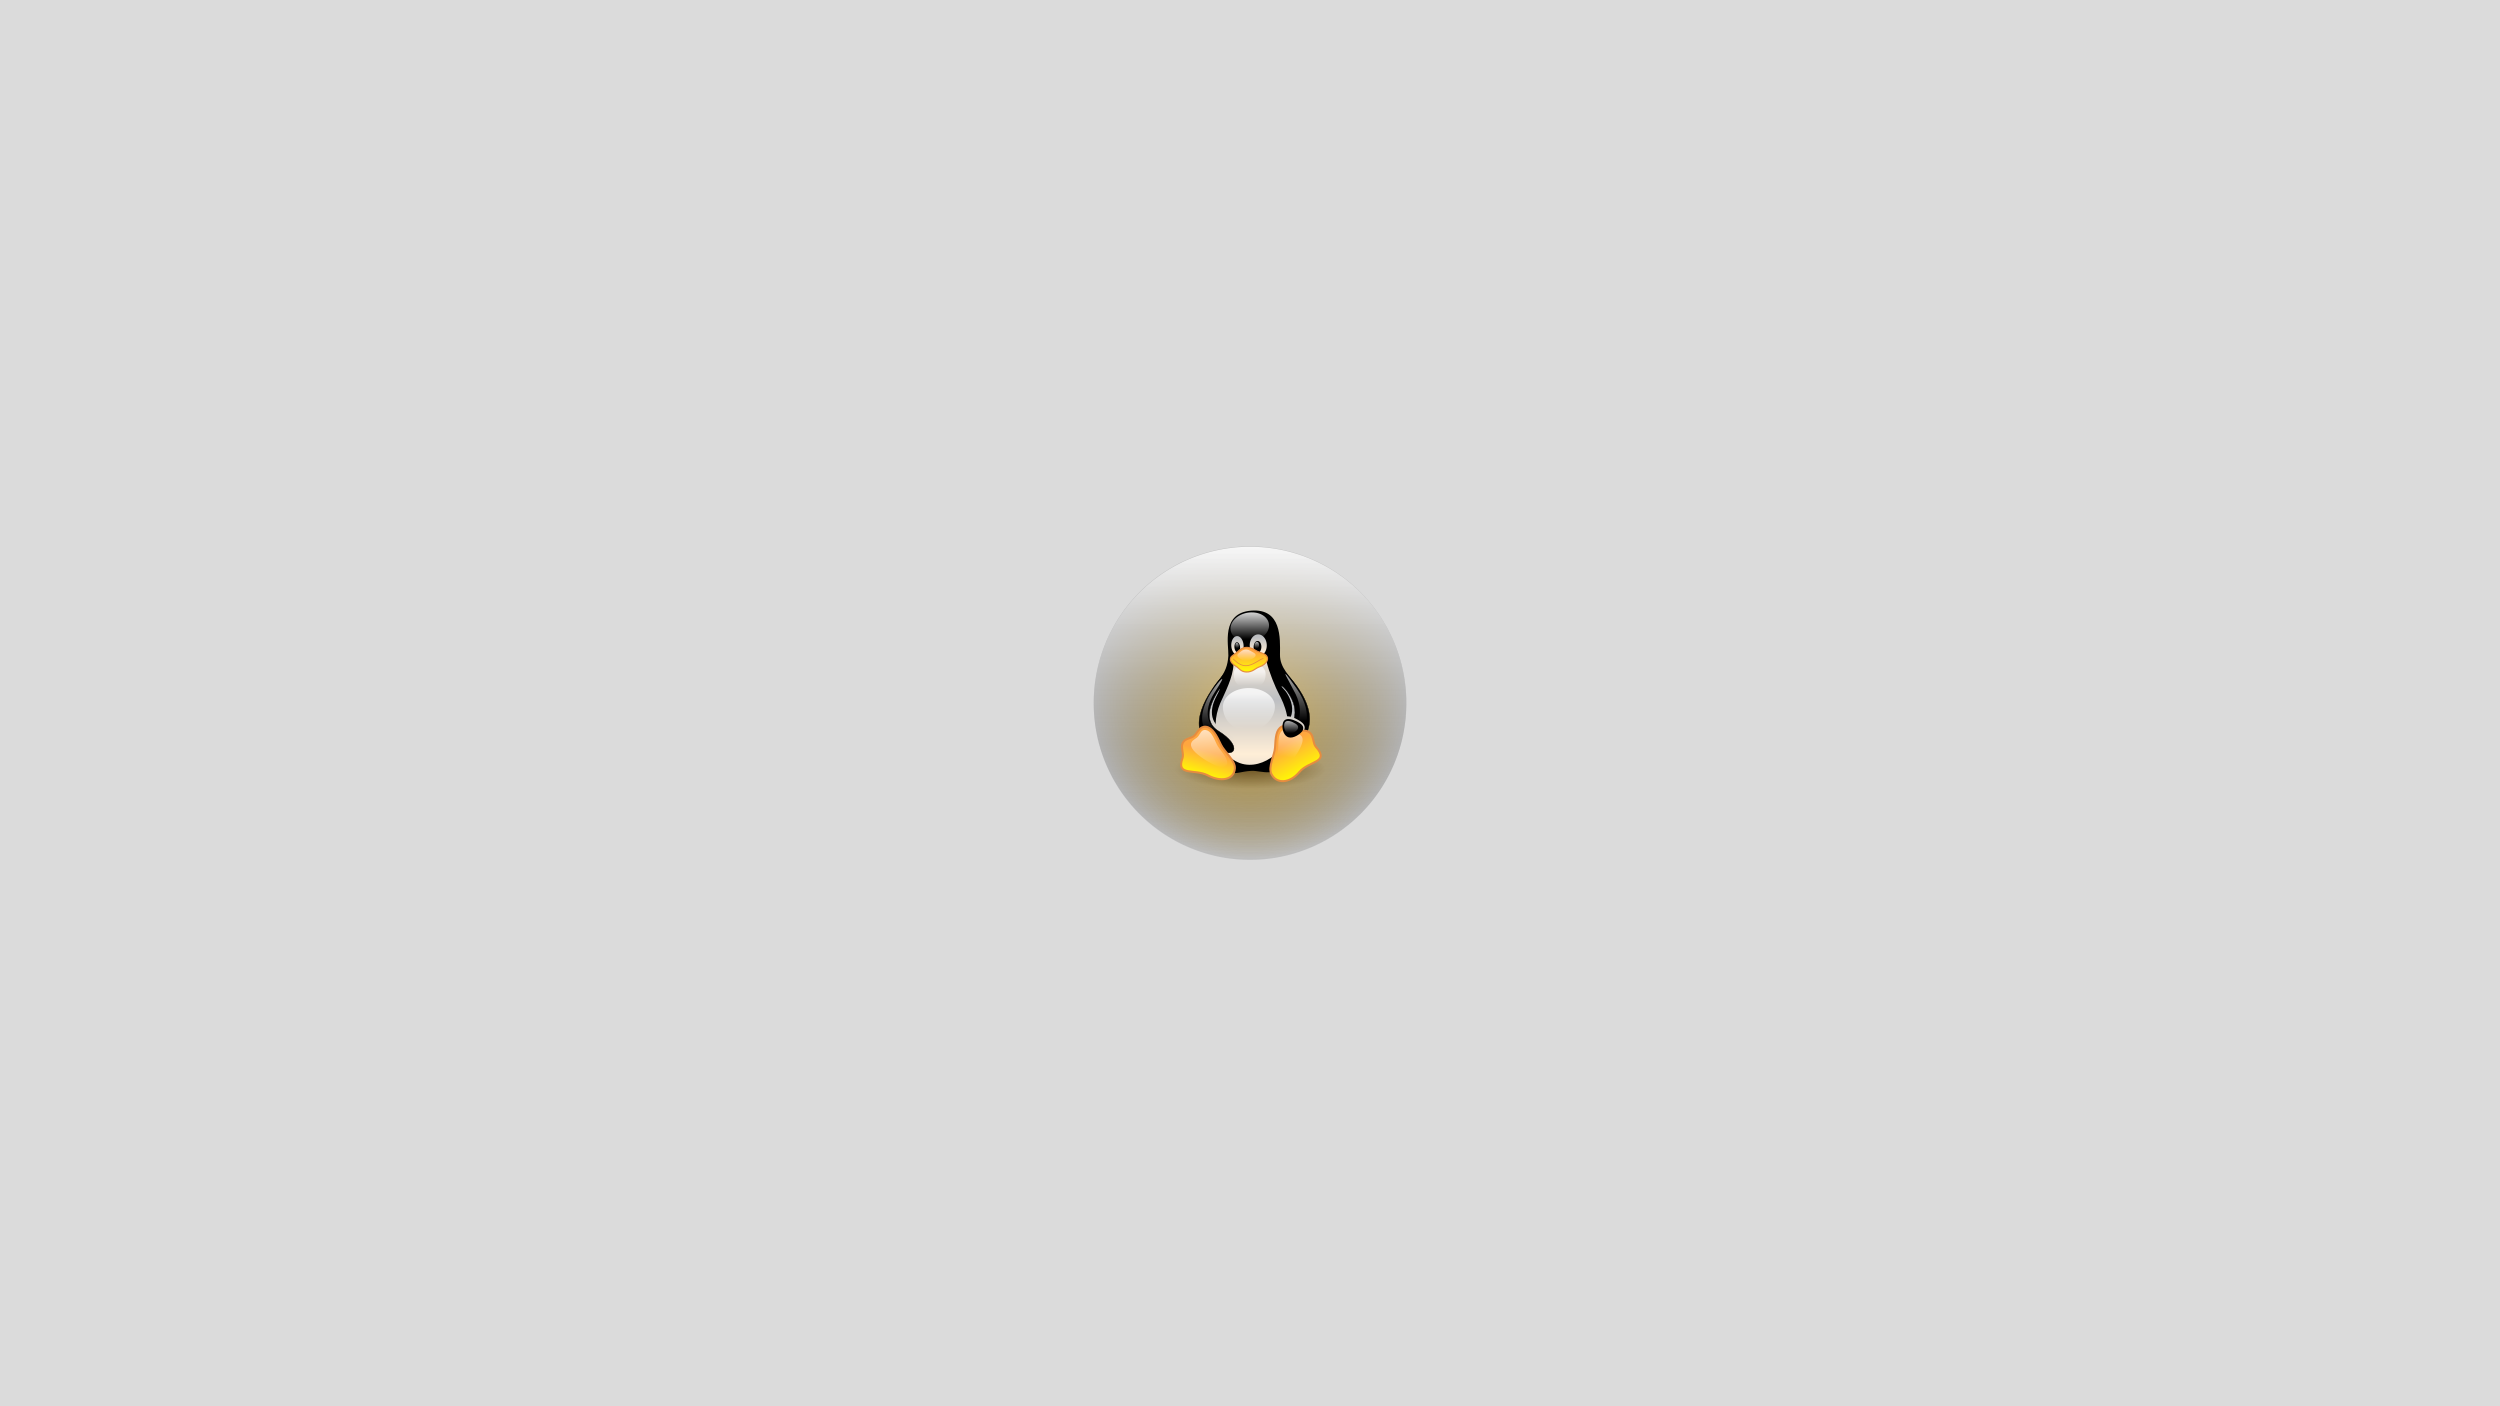 <?xml version="1.0" encoding="UTF-8" standalone="no"?>
<!-- Created with Inkscape (http://www.inkscape.org/) -->

<svg
   xmlns:osb="http://www.openswatchbook.org/uri/2009/osb"
   xmlns:dc="http://purl.org/dc/elements/1.1/"
   xmlns:cc="http://creativecommons.org/ns#"
   xmlns:rdf="http://www.w3.org/1999/02/22-rdf-syntax-ns#"
   xmlns:svg="http://www.w3.org/2000/svg"
   xmlns="http://www.w3.org/2000/svg"
   xmlns:xlink="http://www.w3.org/1999/xlink"
   xmlns:sodipodi="http://sodipodi.sourceforge.net/DTD/sodipodi-0.dtd"
   xmlns:inkscape="http://www.inkscape.org/namespaces/inkscape"
   id="svg3004"
   version="1.1"
   inkscape:version="0.48.5 r10040"
   width="1920"
   height="1080"
   xml:space="preserve"
   sodipodi:docname="linux.svg"
   inkscape:export-filename="cuckoo-os-light-linux.png"
   inkscape:export-xdpi="90"
   inkscape:export-ydpi="90"><rect width="100%" height="100%" fill="#808080" stroke="none"/><defs
     id="defs3008"><linearGradient
       inkscape:collect="always"
       id="linearGradient4814"><stop
         style="stop-color:#ffba4e;stop-opacity:1;"
         offset="0"
         id="stop4816" /><stop
         style="stop-color:#ffba4e;stop-opacity:0;"
         offset="1"
         id="stop4818" /></linearGradient><linearGradient
       inkscape:collect="always"
       id="linearGradient5047"><stop
         style="stop-color:#fdd005;stop-opacity:1;"
         offset="0"
         id="stop5049" /><stop
         style="stop-color:#fdd005;stop-opacity:0;"
         offset="1"
         id="stop5051" /></linearGradient><linearGradient
       id="linearGradient4164"><stop
         style="stop-color:#a80030;stop-opacity:1;"
         offset="0"
         id="stop4166" /><stop
         style="stop-color:#a80030;stop-opacity:0;"
         offset="1"
         id="stop4168" /></linearGradient><linearGradient
       inkscape:collect="always"
       id="linearGradient5303"><stop
         style="stop-color:#f26711;stop-opacity:1;"
         offset="0"
         id="stop5305" /><stop
         style="stop-color:#f26711;stop-opacity:0;"
         offset="1"
         id="stop5307" /></linearGradient><linearGradient
       inkscape:collect="always"
       id="linearGradient5267"><stop
         style="stop-color:#666666;stop-opacity:1;"
         offset="0"
         id="stop5269" /><stop
         style="stop-color:#666666;stop-opacity:0;"
         offset="1"
         id="stop5271" /></linearGradient><linearGradient
       id="linearGradient5251"
       osb:paint="solid"><stop
         style="stop-color:#666666;stop-opacity:1;"
         offset="0"
         id="stop5253" /></linearGradient><linearGradient
       inkscape:collect="always"
       xlink:href="#linearGradient5267"
       id="linearGradient5273"
       x1="-395.365"
       y1="-212.642"
       x2="4.763"
       y2="-212.642"
       gradientUnits="userSpaceOnUse" /><radialGradient
       inkscape:collect="always"
       xlink:href="#linearGradient5303"
       id="radialGradient5325"
       cx="-163.148"
       cy="-366.263"
       fx="-163.148"
       fy="-366.263"
       r="144.094"
       gradientTransform="matrix(1,0,0,0.934,0,-24.216)"
       gradientUnits="userSpaceOnUse" /><radialGradient
       inkscape:collect="always"
       xlink:href="#linearGradient4164"
       id="radialGradient4170"
       cx="1447.778"
       cy="-272.917"
       fx="1447.778"
       fy="-272.917"
       r="223.333"
       gradientTransform="matrix(1,0,0,0.975,0,-6.789)"
       gradientUnits="userSpaceOnUse" /><radialGradient
       inkscape:collect="always"
       xlink:href="#linearGradient4164-9"
       id="radialGradient4170-9"
       cx="1447.778"
       cy="-272.917"
       fx="1447.778"
       fy="-272.917"
       r="223.333"
       gradientTransform="matrix(1,0,0,0.975,0,-6.789)"
       gradientUnits="userSpaceOnUse" /><linearGradient
       inkscape:collect="always"
       id="linearGradient4164-9"><stop
         style="stop-color:#a80030;stop-opacity:1;"
         offset="0"
         id="stop4166-0" /><stop
         style="stop-color:#a80030;stop-opacity:0;"
         offset="1"
         id="stop4168-2" /></linearGradient><radialGradient
       r="223.333"
       fy="-272.917"
       fx="1447.778"
       cy="-272.917"
       cx="1447.778"
       gradientTransform="matrix(1,0,0,0.975,0,-6.789)"
       gradientUnits="userSpaceOnUse"
       id="radialGradient4206"
       xlink:href="#linearGradient4164-9"
       inkscape:collect="always" /><radialGradient
       inkscape:collect="always"
       xlink:href="#linearGradient4164"
       id="radialGradient14319"
       gradientUnits="userSpaceOnUse"
       gradientTransform="matrix(1,0,0,0.975,0,-6.789)"
       cx="1447.778"
       cy="-272.917"
       fx="1447.778"
       fy="-272.917"
       r="223.333" /><linearGradient
       inkscape:collect="always"
       xlink:href="#linearGradient5267"
       id="linearGradient14321"
       gradientUnits="userSpaceOnUse"
       x1="-395.365"
       y1="-212.642"
       x2="4.763"
       y2="-212.642" /><linearGradient
       inkscape:collect="always"
       xlink:href="#linearGradient5267"
       id="linearGradient14345"
       gradientUnits="userSpaceOnUse"
       x1="-395.365"
       y1="-212.642"
       x2="4.763"
       y2="-212.642" /><radialGradient
       inkscape:collect="always"
       xlink:href="#linearGradient4164"
       id="radialGradient14347"
       gradientUnits="userSpaceOnUse"
       gradientTransform="matrix(1,0,0,0.975,0,-6.789)"
       cx="1447.778"
       cy="-272.917"
       fx="1447.778"
       fy="-272.917"
       r="223.333" /><radialGradient
       inkscape:collect="always"
       xlink:href="#linearGradient4164"
       id="radialGradient14931"
       gradientUnits="userSpaceOnUse"
       gradientTransform="matrix(1,0,0,0.975,0,-6.789)"
       cx="1447.778"
       cy="-272.917"
       fx="1447.778"
       fy="-272.917"
       r="223.333" /><linearGradient
       inkscape:collect="always"
       xlink:href="#linearGradient5267"
       id="linearGradient14933"
       gradientUnits="userSpaceOnUse"
       x1="-395.365"
       y1="-212.642"
       x2="4.763"
       y2="-212.642" /><radialGradient
       inkscape:collect="always"
       xlink:href="#linearGradient4164"
       id="radialGradient14961"
       gradientUnits="userSpaceOnUse"
       gradientTransform="matrix(1,0,0,0.975,0,-6.789)"
       cx="1447.778"
       cy="-272.917"
       fx="1447.778"
       fy="-272.917"
       r="223.333" /><linearGradient
       inkscape:collect="always"
       xlink:href="#linearGradient5267"
       id="linearGradient14963"
       gradientUnits="userSpaceOnUse"
       x1="-395.365"
       y1="-212.642"
       x2="4.763"
       y2="-212.642" /><radialGradient
       inkscape:collect="always"
       xlink:href="#linearGradient4164"
       id="radialGradient14989"
       gradientUnits="userSpaceOnUse"
       gradientTransform="matrix(1,0,0,0.975,0,-6.789)"
       cx="1447.778"
       cy="-272.917"
       fx="1447.778"
       fy="-272.917"
       r="223.333" /><linearGradient
       inkscape:collect="always"
       xlink:href="#linearGradient5267"
       id="linearGradient14991"
       gradientUnits="userSpaceOnUse"
       x1="-395.365"
       y1="-212.642"
       x2="4.763"
       y2="-212.642" /><linearGradient
       inkscape:collect="always"
       xlink:href="#linearGradient5267"
       id="linearGradient15015"
       gradientUnits="userSpaceOnUse"
       x1="-395.365"
       y1="-212.642"
       x2="4.763"
       y2="-212.642" /><linearGradient
       inkscape:collect="always"
       xlink:href="#linearGradient5267"
       id="linearGradient3725"
       gradientUnits="userSpaceOnUse"
       x1="-395.365"
       y1="-212.642"
       x2="4.763"
       y2="-212.642" /><radialGradient
       r="125.556"
       fy="-292.917"
       fx="-318.889"
       cy="-292.917"
       cx="-318.889"
       gradientTransform="matrix(1,0,0,1.062,0,18.145)"
       gradientUnits="userSpaceOnUse"
       id="radialGradient3812"
       xlink:href="#linearGradient3787-8"
       inkscape:collect="always" /><linearGradient
       inkscape:collect="always"
       id="linearGradient3787-8"><stop
         style="stop-color:#000000;stop-opacity:1;"
         offset="0"
         id="stop3789-9" /><stop
         style="stop-color:#000000;stop-opacity:0;"
         offset="1"
         id="stop3791-4" /></linearGradient><radialGradient
       r="125.556"
       fy="-292.917"
       fx="-318.889"
       cy="-292.917"
       cx="-318.889"
       gradientTransform="matrix(1,0,0,1.062,0,18.145)"
       gradientUnits="userSpaceOnUse"
       id="radialGradient6789"
       xlink:href="#linearGradient3787-8"
       inkscape:collect="always" /><linearGradient
       inkscape:collect="always"
       xlink:href="#linearGradient5267"
       id="linearGradient4511"
       gradientUnits="userSpaceOnUse"
       x1="-395.365"
       y1="-212.642"
       x2="4.763"
       y2="-212.642" /><radialGradient
       inkscape:collect="always"
       xlink:href="#linearGradient5047"
       id="radialGradient5053"
       cx="1447.778"
       cy="-272.917"
       fx="1447.778"
       fy="-272.917"
       r="223.333"
       gradientTransform="matrix(1,0,0,0.975,0,-6.789)"
       gradientUnits="userSpaceOnUse" /><radialGradient
       inkscape:collect="always"
       xlink:href="#linearGradient3787-8"
       id="radialGradient5083"
       gradientUnits="userSpaceOnUse"
       gradientTransform="matrix(1,0,0,1.062,0,18.145)"
       cx="-318.889"
       cy="-292.917"
       fx="-318.889"
       fy="-292.917"
       r="125.556" /><radialGradient
       inkscape:collect="always"
       xlink:href="#linearGradient3787-8"
       id="radialGradient5117"
       gradientUnits="userSpaceOnUse"
       gradientTransform="matrix(1,0,0,1.062,0,18.145)"
       cx="-318.889"
       cy="-292.917"
       fx="-318.889"
       fy="-292.917"
       r="125.556" /><linearGradient
       inkscape:collect="always"
       xlink:href="#linearGradient5267"
       id="linearGradient5121"
       gradientUnits="userSpaceOnUse"
       x1="-395.365"
       y1="-212.642"
       x2="4.763"
       y2="-212.642" /><radialGradient
       xlink:href="#linearGradient172"
       id="radialGradient1399"
       gradientTransform="scale(1.045,0.957)"
       cx="446.778"
       cy="1219.412"
       fx="446.778"
       fy="1219.412"
       r="195.072"
       gradientUnits="userSpaceOnUse" /><linearGradient
       id="linearGradient172"><stop
         style="stop-color:#3f2600;stop-opacity:0.6;"
         offset="0"
         id="stop173" /><stop
         style="stop-color:#3f2600;stop-opacity:0;"
         offset="1"
         id="stop174" /></linearGradient><linearGradient
       xlink:href="#linearGradient153"
       id="linearGradient1401"
       gradientUnits="userSpaceOnUse"
       x1="400.578"
       y1="369.53"
       x2="400.844"
       y2="304.079"
       gradientTransform="scale(0.575,1.738)" /><linearGradient
       id="linearGradient153"><stop
         style="stop-color:#ffeed7;stop-opacity:1;"
         offset="0"
         id="stop154" /><stop
         style="stop-color:#bdbfc2;stop-opacity:1;"
         offset="1"
         id="stop155" /></linearGradient><linearGradient
       xlink:href="#linearGradient138"
       id="linearGradient1403"
       gradientUnits="userSpaceOnUse"
       x1="303.018"
       y1="237.932"
       x2="297.086"
       y2="330.096"
       gradientTransform="scale(1.116,0.896)" /><linearGradient
       id="linearGradient138"><stop
         style="stop-color:#ffffff;stop-opacity:0.8;"
         offset="0"
         id="stop139" /><stop
         style="stop-color:#ffffff;stop-opacity:0;"
         offset="1"
         id="stop140" /></linearGradient><linearGradient
       xlink:href="#linearGradient153"
       id="linearGradient1405"
       gradientUnits="userSpaceOnUse"
       gradientTransform="scale(0.816,1.225)"
       x1="378.938"
       y1="278.602"
       x2="380.273"
       y2="243.916" /><linearGradient
       id="linearGradient3563"><stop
         style="stop-color:#ffeed7;stop-opacity:1;"
         offset="0"
         id="stop3565" /><stop
         style="stop-color:#bdbfc2;stop-opacity:1;"
         offset="1"
         id="stop3567" /></linearGradient><linearGradient
       xlink:href="#linearGradient153"
       id="linearGradient1407"
       gradientUnits="userSpaceOnUse"
       x1="381.387"
       y1="277.495"
       x2="380.552"
       y2="245.683"
       gradientTransform="scale(0.816,1.225)" /><linearGradient
       id="linearGradient3570"><stop
         style="stop-color:#ffeed7;stop-opacity:1;"
         offset="0"
         id="stop3572" /><stop
         style="stop-color:#bdbfc2;stop-opacity:1;"
         offset="1"
         id="stop3574" /></linearGradient><linearGradient
       xlink:href="#linearGradient167"
       id="linearGradient1409"
       gradientUnits="userSpaceOnUse"
       gradientTransform="scale(0.816,1.225)"
       x1="379.096"
       y1="240.927"
       x2="376.796"
       y2="281.016" /><linearGradient
       id="linearGradient167"><stop
         style="stop-color:#ffffff;stop-opacity:0.65;"
         offset="0"
         id="stop168" /><stop
         style="stop-color:#ffffff;stop-opacity:0;"
         offset="1"
         id="stop169" /></linearGradient><linearGradient
       xlink:href="#linearGradient167"
       id="linearGradient1411"
       gradientUnits="userSpaceOnUse"
       x1="389.635"
       y1="242.282"
       x2="387.069"
       y2="281.325"
       gradientTransform="scale(0.816,1.225)" /><linearGradient
       id="linearGradient3581"><stop
         style="stop-color:#ffffff;stop-opacity:0.65;"
         offset="0"
         id="stop3583" /><stop
         style="stop-color:#ffffff;stop-opacity:0;"
         offset="1"
         id="stop3585" /></linearGradient><linearGradient
       xlink:href="#linearGradient153"
       id="linearGradient1413"
       gradientUnits="userSpaceOnUse"
       spreadMethod="reflect"
       x1="437.579"
       y1="528.872"
       x2="437.579"
       y2="394.104"
       gradientTransform="scale(0.813,1.23)" /><linearGradient
       id="linearGradient3588"><stop
         style="stop-color:#ffeed7;stop-opacity:1;"
         offset="0"
         id="stop3590" /><stop
         style="stop-color:#bdbfc2;stop-opacity:1;"
         offset="1"
         id="stop3592" /></linearGradient><linearGradient
       xlink:href="#linearGradient153"
       id="linearGradient1415"
       gradientUnits="userSpaceOnUse"
       x1="375.173"
       y1="419.785"
       x2="377.485"
       y2="324.038"
       gradientTransform="scale(0.65,1.539)" /><linearGradient
       id="linearGradient3595"><stop
         style="stop-color:#ffeed7;stop-opacity:1;"
         offset="0"
         id="stop3597" /><stop
         style="stop-color:#bdbfc2;stop-opacity:1;"
         offset="1"
         id="stop3599" /></linearGradient><linearGradient
       xlink:href="#linearGradient138"
       id="linearGradient1417"
       gradientUnits="userSpaceOnUse"
       x1="320.751"
       y1="498.178"
       x2="321.322"
       y2="614.504"
       gradientTransform="scale(1.075,0.93)" /><linearGradient
       id="linearGradient3602"><stop
         style="stop-color:#ffffff;stop-opacity:0.8;"
         offset="0"
         id="stop3604" /><stop
         style="stop-color:#ffffff;stop-opacity:0;"
         offset="1"
         id="stop3606" /></linearGradient><linearGradient
       xlink:href="#linearGradient167"
       id="linearGradient1419"
       gradientUnits="userSpaceOnUse"
       x1="322.483"
       y1="435.268"
       x2="323.251"
       y2="488.483"
       gradientTransform="scale(1.077,0.929)" /><linearGradient
       id="linearGradient3609"><stop
         style="stop-color:#ffffff;stop-opacity:0.65;"
         offset="0"
         id="stop3611" /><stop
         style="stop-color:#ffffff;stop-opacity:0;"
         offset="1"
         id="stop3613" /></linearGradient><linearGradient
       xlink:href="#linearGradient167"
       id="linearGradient1421"
       gradientUnits="userSpaceOnUse"
       x1="411.221"
       y1="242.944"
       x2="411.221"
       y2="331.449"
       gradientTransform="scale(0.572,1.749)" /><linearGradient
       id="linearGradient3616"><stop
         style="stop-color:#ffffff;stop-opacity:0.65;"
         offset="0"
         id="stop3618" /><stop
         style="stop-color:#ffffff;stop-opacity:0;"
         offset="1"
         id="stop3620" /></linearGradient><linearGradient
       xlink:href="#linearGradient167"
       id="linearGradient1423"
       gradientUnits="userSpaceOnUse"
       x1="867.345"
       y1="234.739"
       x2="867.335"
       y2="314.839"
       gradientTransform="scale(0.573,1.746)" /><linearGradient
       id="linearGradient3623"><stop
         style="stop-color:#ffffff;stop-opacity:0.65;"
         offset="0"
         id="stop3625" /><stop
         style="stop-color:#ffffff;stop-opacity:0;"
         offset="1"
         id="stop3627" /></linearGradient><linearGradient
       xlink:href="#linearGradient162"
       id="linearGradient1425"
       gradientUnits="userSpaceOnUse"
       x1="236.254"
       y1="657.111"
       x2="212.51"
       y2="737.412"
       gradientTransform="scale(1.012,0.989)" /><linearGradient
       id="linearGradient162"><stop
         style="stop-color:#ffa63f;stop-opacity:1;"
         offset="0"
         id="stop163" /><stop
         style="stop-color:#ffff00;stop-opacity:1;"
         offset="1"
         id="stop164" /></linearGradient><linearGradient
       xlink:href="#linearGradient153"
       id="linearGradient1427"
       gradientUnits="userSpaceOnUse"
       x1="381.566"
       y1="655.731"
       x2="279.643"
       y2="386.666"
       gradientTransform="scale(1.065,0.939)" /><linearGradient
       id="linearGradient3634"><stop
         style="stop-color:#ffeed7;stop-opacity:1;"
         offset="0"
         id="stop3636" /><stop
         style="stop-color:#bdbfc2;stop-opacity:1;"
         offset="1"
         id="stop3638" /></linearGradient><linearGradient
       xlink:href="#linearGradient162"
       id="linearGradient1429"
       gradientUnits="userSpaceOnUse"
       x1="218.117"
       y1="630.305"
       x2="203.127"
       y2="737.854"
       gradientTransform="scale(1.01,0.99)" /><linearGradient
       id="linearGradient3641"><stop
         style="stop-color:#ffa63f;stop-opacity:1;"
         offset="0"
         id="stop3643" /><stop
         style="stop-color:#ffff00;stop-opacity:1;"
         offset="1"
         id="stop3645" /></linearGradient><linearGradient
       xlink:href="#linearGradient167"
       id="linearGradient1431"
       gradientUnits="userSpaceOnUse"
       gradientTransform="scale(1.008,0.992)"
       x1="117.89"
       y1="587.236"
       x2="182.245"
       y2="704.731" /><linearGradient
       id="linearGradient3648"><stop
         style="stop-color:#ffffff;stop-opacity:0.65;"
         offset="0"
         id="stop3650" /><stop
         style="stop-color:#ffffff;stop-opacity:0;"
         offset="1"
         id="stop3652" /></linearGradient><linearGradient
       xlink:href="#linearGradient167"
       id="linearGradient1433"
       gradientUnits="userSpaceOnUse"
       x1="223.101"
       y1="570.418"
       x2="230.535"
       y2="710.977"
       gradientTransform="scale(1,1)" /><linearGradient
       id="linearGradient3655"><stop
         style="stop-color:#ffffff;stop-opacity:0.65;"
         offset="0"
         id="stop3657" /><stop
         style="stop-color:#ffffff;stop-opacity:0;"
         offset="1"
         id="stop3659" /></linearGradient><linearGradient
       xlink:href="#linearGradient167"
       id="linearGradient1435"
       gradientUnits="userSpaceOnUse"
       x1="316.94"
       y1="474.018"
       x2="371.609"
       y2="582.635"
       gradientTransform="scale(1.065,0.939)" /><linearGradient
       id="linearGradient3662"><stop
         style="stop-color:#ffffff;stop-opacity:0.65;"
         offset="0"
         id="stop3664" /><stop
         style="stop-color:#ffffff;stop-opacity:0;"
         offset="1"
         id="stop3666" /></linearGradient><linearGradient
       xlink:href="#linearGradient162"
       id="linearGradient1437"
       gradientUnits="userSpaceOnUse"
       x1="284.687"
       y1="410.463"
       x2="285.459"
       y2="485.699"
       gradientTransform="scale(1.219,0.821)" /><linearGradient
       id="linearGradient3669"><stop
         style="stop-color:#ffa63f;stop-opacity:1;"
         offset="0"
         id="stop3671" /><stop
         style="stop-color:#ffff00;stop-opacity:1;"
         offset="1"
         id="stop3673" /></linearGradient><linearGradient
       xlink:href="#linearGradient167"
       id="linearGradient1439"
       gradientUnits="userSpaceOnUse"
       x1="288.824"
       y1="398.854"
       x2="288.376"
       y2="482.559"
       gradientTransform="scale(1.222,0.818)" /><linearGradient
       id="linearGradient3676"><stop
         style="stop-color:#ffffff;stop-opacity:0.65;"
         offset="0"
         id="stop3678" /><stop
         style="stop-color:#ffffff;stop-opacity:0;"
         offset="1"
         id="stop3680" /></linearGradient><linearGradient
       inkscape:collect="always"
       xlink:href="#linearGradient167"
       id="linearGradient3977"
       gradientUnits="userSpaceOnUse"
       gradientTransform="matrix(0.138,0,0,-0.088,66.465,179.777)"
       x1="288.824"
       y1="398.854"
       x2="288.376"
       y2="482.559" /><linearGradient
       inkscape:collect="always"
       xlink:href="#linearGradient162"
       id="linearGradient3981"
       gradientUnits="userSpaceOnUse"
       gradientTransform="matrix(0.274,0,0,-0.185,29.244,219.231)"
       x1="284.687"
       y1="410.463"
       x2="285.459"
       y2="485.699" /><linearGradient
       inkscape:collect="always"
       xlink:href="#linearGradient167"
       id="linearGradient3984"
       gradientUnits="userSpaceOnUse"
       gradientTransform="matrix(0.067,-0.029,-0.022,-0.058,126.218,131.84)"
       x1="316.94"
       y1="474.018"
       x2="371.609"
       y2="582.635" /><linearGradient
       inkscape:collect="always"
       xlink:href="#linearGradient167"
       id="linearGradient3988"
       gradientUnits="userSpaceOnUse"
       gradientTransform="matrix(0.181,0.009,-0.003,-0.188,39.81,194.219)"
       x1="223.101"
       y1="570.418"
       x2="230.535"
       y2="710.977" /><linearGradient
       inkscape:collect="always"
       xlink:href="#linearGradient167"
       id="linearGradient3991"
       gradientUnits="userSpaceOnUse"
       gradientTransform="matrix(-0.171,-0.062,0.076,-0.171,124.384,200.673)"
       x1="117.89"
       y1="587.236"
       x2="182.245"
       y2="704.731" /><linearGradient
       inkscape:collect="always"
       xlink:href="#linearGradient162"
       id="linearGradient3994"
       gradientUnits="userSpaceOnUse"
       gradientTransform="matrix(-0.212,-0.077,0.085,-0.207,126.905,227.563)"
       x1="218.117"
       y1="630.305"
       x2="203.127"
       y2="737.854" /><linearGradient
       inkscape:collect="always"
       xlink:href="#linearGradient153"
       id="linearGradient3997"
       gradientUnits="userSpaceOnUse"
       gradientTransform="matrix(0.115,-0.051,-0.04,-0.104,121.908,163.83)"
       x1="381.566"
       y1="655.731"
       x2="279.643"
       y2="386.666" /><linearGradient
       inkscape:collect="always"
       xlink:href="#linearGradient162"
       id="linearGradient4000"
       gradientUnits="userSpaceOnUse"
       gradientTransform="matrix(0.227,0,0,-0.222,29.244,219.231)"
       x1="236.254"
       y1="657.111"
       x2="212.51"
       y2="737.412" /><linearGradient
       inkscape:collect="always"
       xlink:href="#linearGradient167"
       id="linearGradient4003"
       gradientUnits="userSpaceOnUse"
       gradientTransform="matrix(0.129,0,0,-0.393,29.244,219.231)"
       x1="867.345"
       y1="234.739"
       x2="867.335"
       y2="314.839" /><linearGradient
       inkscape:collect="always"
       xlink:href="#linearGradient167"
       id="linearGradient4006"
       gradientUnits="userSpaceOnUse"
       gradientTransform="matrix(0.129,0,0,-0.393,29.244,219.231)"
       x1="411.221"
       y1="242.944"
       x2="411.221"
       y2="331.449" /><linearGradient
       inkscape:collect="always"
       xlink:href="#linearGradient167"
       id="linearGradient4009"
       gradientUnits="userSpaceOnUse"
       gradientTransform="matrix(0.23,0,0,-0.178,33.771,207.102)"
       x1="322.483"
       y1="435.268"
       x2="323.251"
       y2="488.483" /><linearGradient
       inkscape:collect="always"
       xlink:href="#linearGradient138"
       id="linearGradient4012"
       gradientUnits="userSpaceOnUse"
       gradientTransform="matrix(0.252,0,0,-0.205,26.471,216.722)"
       x1="320.751"
       y1="498.178"
       x2="321.322"
       y2="614.504" /><linearGradient
       inkscape:collect="always"
       xlink:href="#linearGradient153"
       id="linearGradient4016"
       gradientUnits="userSpaceOnUse"
       gradientTransform="matrix(0.162,0.013,0.028,-0.36,15.385,218.949)"
       x1="375.173"
       y1="419.785"
       x2="377.485"
       y2="324.038" /><linearGradient
       inkscape:collect="always"
       xlink:href="#linearGradient153"
       id="linearGradient4019"
       gradientUnits="userSpaceOnUse"
       gradientTransform="matrix(0.183,0,0,-0.277,29.244,219.362)"
       spreadMethod="reflect"
       x1="437.579"
       y1="528.872"
       x2="437.579"
       y2="394.104" /><linearGradient
       inkscape:collect="always"
       xlink:href="#linearGradient167"
       id="linearGradient4022"
       gradientUnits="userSpaceOnUse"
       gradientTransform="matrix(0.052,0.006,0.009,-0.088,76.714,168.412)"
       x1="389.635"
       y1="242.282"
       x2="387.069"
       y2="281.325" /><linearGradient
       inkscape:collect="always"
       xlink:href="#linearGradient167"
       id="linearGradient4025"
       gradientUnits="userSpaceOnUse"
       gradientTransform="matrix(-0.071,0.005,-0.01,-0.105,142.223,173.446)"
       x1="379.096"
       y1="240.927"
       x2="376.796"
       y2="281.016" /><linearGradient
       inkscape:collect="always"
       xlink:href="#linearGradient153"
       id="linearGradient4030"
       gradientUnits="userSpaceOnUse"
       gradientTransform="matrix(-0.266,-0.007,0.007,-0.342,213.094,240.328)"
       x1="381.387"
       y1="277.495"
       x2="380.552"
       y2="245.683" /><linearGradient
       inkscape:collect="always"
       xlink:href="#linearGradient153"
       id="linearGradient4033"
       gradientUnits="userSpaceOnUse"
       gradientTransform="matrix(0.192,0.011,0.017,-0.296,21.923,221.05)"
       x1="378.938"
       y1="278.602"
       x2="380.273"
       y2="243.916" /><linearGradient
       inkscape:collect="always"
       xlink:href="#linearGradient138"
       id="linearGradient4036"
       gradientUnits="userSpaceOnUse"
       gradientTransform="matrix(0.254,0.014,-0.007,-0.193,32.246,211.722)"
       x1="303.018"
       y1="237.932"
       x2="297.086"
       y2="330.096" /><linearGradient
       inkscape:collect="always"
       xlink:href="#linearGradient153"
       id="linearGradient4040"
       gradientUnits="userSpaceOnUse"
       gradientTransform="matrix(-0.174,0.002,-0.007,-0.46,206.999,241.81)"
       x1="400.578"
       y1="369.53"
       x2="400.844"
       y2="304.079" /><radialGradient
       inkscape:collect="always"
       xlink:href="#linearGradient172"
       id="radialGradient4044"
       gradientUnits="userSpaceOnUse"
       gradientTransform="matrix(0.267,0,0,-0.071,-11.097,149.128)"
       cx="446.778"
       cy="1219.412"
       fx="446.778"
       fy="1219.412"
       r="195.072" /><radialGradient
       inkscape:collect="always"
       xlink:href="#linearGradient4814"
       id="radialGradient4820"
       cx="1447.778"
       cy="-272.917"
       fx="1447.778"
       fy="-272.917"
       r="223.333"
       gradientTransform="matrix(1,0,0,0.975,0,-6.789)"
       gradientUnits="userSpaceOnUse" /><radialGradient
       inkscape:collect="always"
       xlink:href="#linearGradient3787-8-8"
       id="radialGradient4017"
       gradientUnits="userSpaceOnUse"
       gradientTransform="matrix(1,0,0,1.062,0,18.145)"
       cx="-318.889"
       cy="-292.917"
       fx="-318.889"
       fy="-292.917"
       r="125.556" /><linearGradient
       inkscape:collect="always"
       id="linearGradient3787-8-8"><stop
         style="stop-color:#000000;stop-opacity:1;"
         offset="0"
         id="stop3789-9-5" /><stop
         style="stop-color:#000000;stop-opacity:0;"
         offset="1"
         id="stop3791-4-5" /></linearGradient><radialGradient
       inkscape:collect="always"
       xlink:href="#linearGradient5013"
       id="radialGradient4015"
       gradientUnits="userSpaceOnUse"
       gradientTransform="matrix(1,0,0,0.975,0,-6.789)"
       cx="1447.778"
       cy="-272.917"
       fx="1447.778"
       fy="-272.917"
       r="223.333" /><linearGradient
       inkscape:collect="always"
       id="linearGradient5013"><stop
         style="stop-color:#ffc42b;stop-opacity:1;"
         offset="0"
         id="stop5015" /><stop
         style="stop-color:#ffc42b;stop-opacity:0;"
         offset="1"
         id="stop5017" /></linearGradient><linearGradient
       inkscape:collect="always"
       xlink:href="#linearGradient5267-0"
       id="linearGradient4013"
       gradientUnits="userSpaceOnUse"
       x1="-395.365"
       y1="-212.642"
       x2="4.763"
       y2="-212.642" /><linearGradient
       id="linearGradient5267-0"><stop
         style="stop-color:#ffffff;stop-opacity:1;"
         offset="0"
         id="stop5269-7" /><stop
         style="stop-color:#666666;stop-opacity:0;"
         offset="1"
         id="stop5271-7" /></linearGradient><radialGradient
       inkscape:collect="always"
       xlink:href="#linearGradient172-9"
       id="radialGradient3203"
       gradientUnits="userSpaceOnUse"
       gradientTransform="matrix(0.267,0,0,-0.071,-11.097,149.128)"
       cx="446.778"
       cy="1219.412"
       fx="446.778"
       fy="1219.412"
       r="195.072" /><linearGradient
       id="linearGradient172-9"><stop
         style="stop-color:#3f2600;stop-opacity:0.6;"
         offset="0"
         id="stop173-5" /><stop
         style="stop-color:#3f2600;stop-opacity:0;"
         offset="1"
         id="stop174-7" /></linearGradient><linearGradient
       inkscape:collect="always"
       xlink:href="#linearGradient153-3"
       id="linearGradient3205"
       gradientUnits="userSpaceOnUse"
       gradientTransform="matrix(-0.174,0.002,-0.007,-0.46,206.999,241.81)"
       x1="400.578"
       y1="369.53"
       x2="400.844"
       y2="304.079" /><linearGradient
       id="linearGradient153-3"><stop
         style="stop-color:#ffeed7;stop-opacity:1;"
         offset="0"
         id="stop154-8" /><stop
         style="stop-color:#bdbfc2;stop-opacity:1;"
         offset="1"
         id="stop155-9" /></linearGradient><linearGradient
       inkscape:collect="always"
       xlink:href="#linearGradient138-2"
       id="linearGradient3207"
       gradientUnits="userSpaceOnUse"
       gradientTransform="matrix(0.254,0.014,-0.007,-0.193,32.246,211.722)"
       x1="303.018"
       y1="237.932"
       x2="297.086"
       y2="330.096" /><linearGradient
       id="linearGradient138-2"><stop
         style="stop-color:#ffffff;stop-opacity:0.8;"
         offset="0"
         id="stop139-6" /><stop
         style="stop-color:#ffffff;stop-opacity:0;"
         offset="1"
         id="stop140-0" /></linearGradient><linearGradient
       inkscape:collect="always"
       xlink:href="#linearGradient153-3"
       id="linearGradient3209"
       gradientUnits="userSpaceOnUse"
       gradientTransform="matrix(0.192,0.011,0.017,-0.296,21.923,221.05)"
       x1="378.938"
       y1="278.602"
       x2="380.273"
       y2="243.916" /><linearGradient
       id="linearGradient4468"><stop
         style="stop-color:#ffeed7;stop-opacity:1;"
         offset="0"
         id="stop4470" /><stop
         style="stop-color:#bdbfc2;stop-opacity:1;"
         offset="1"
         id="stop4472" /></linearGradient><linearGradient
       inkscape:collect="always"
       xlink:href="#linearGradient153-3"
       id="linearGradient3211"
       gradientUnits="userSpaceOnUse"
       gradientTransform="matrix(-0.266,-0.007,0.007,-0.342,213.094,240.328)"
       x1="381.387"
       y1="277.495"
       x2="380.552"
       y2="245.683" /><linearGradient
       id="linearGradient4475"><stop
         style="stop-color:#ffeed7;stop-opacity:1;"
         offset="0"
         id="stop4477" /><stop
         style="stop-color:#bdbfc2;stop-opacity:1;"
         offset="1"
         id="stop4479" /></linearGradient><linearGradient
       inkscape:collect="always"
       xlink:href="#linearGradient167-5"
       id="linearGradient3213"
       gradientUnits="userSpaceOnUse"
       gradientTransform="matrix(-0.071,0.005,-0.01,-0.105,142.223,173.446)"
       x1="379.096"
       y1="240.927"
       x2="376.796"
       y2="281.016" /><linearGradient
       id="linearGradient167-5"><stop
         style="stop-color:#ffffff;stop-opacity:0.65;"
         offset="0"
         id="stop168-6" /><stop
         style="stop-color:#ffffff;stop-opacity:0;"
         offset="1"
         id="stop169-7" /></linearGradient><linearGradient
       inkscape:collect="always"
       xlink:href="#linearGradient167-5"
       id="linearGradient3215"
       gradientUnits="userSpaceOnUse"
       gradientTransform="matrix(0.052,0.006,0.009,-0.088,76.714,168.412)"
       x1="389.635"
       y1="242.282"
       x2="387.069"
       y2="281.325" /><linearGradient
       id="linearGradient4486"><stop
         style="stop-color:#ffffff;stop-opacity:0.65;"
         offset="0"
         id="stop4488" /><stop
         style="stop-color:#ffffff;stop-opacity:0;"
         offset="1"
         id="stop4490" /></linearGradient><linearGradient
       inkscape:collect="always"
       xlink:href="#linearGradient153-3"
       id="linearGradient3217"
       gradientUnits="userSpaceOnUse"
       gradientTransform="matrix(0.183,0,0,-0.277,29.244,219.362)"
       spreadMethod="reflect"
       x1="437.579"
       y1="528.872"
       x2="437.579"
       y2="394.104" /><linearGradient
       id="linearGradient4493"><stop
         style="stop-color:#ffeed7;stop-opacity:1;"
         offset="0"
         id="stop4495" /><stop
         style="stop-color:#bdbfc2;stop-opacity:1;"
         offset="1"
         id="stop4497" /></linearGradient><linearGradient
       inkscape:collect="always"
       xlink:href="#linearGradient153-3"
       id="linearGradient3219"
       gradientUnits="userSpaceOnUse"
       gradientTransform="matrix(0.162,0.013,0.028,-0.36,15.385,218.949)"
       x1="375.173"
       y1="419.785"
       x2="377.485"
       y2="324.038" /><linearGradient
       id="linearGradient4500"><stop
         style="stop-color:#ffeed7;stop-opacity:1;"
         offset="0"
         id="stop4502" /><stop
         style="stop-color:#bdbfc2;stop-opacity:1;"
         offset="1"
         id="stop4504" /></linearGradient><linearGradient
       inkscape:collect="always"
       xlink:href="#linearGradient138-2"
       id="linearGradient3221"
       gradientUnits="userSpaceOnUse"
       gradientTransform="matrix(0.252,0,0,-0.205,26.471,216.722)"
       x1="320.751"
       y1="498.178"
       x2="321.322"
       y2="614.504" /><linearGradient
       id="linearGradient4507"><stop
         style="stop-color:#ffffff;stop-opacity:0.8;"
         offset="0"
         id="stop4509" /><stop
         style="stop-color:#ffffff;stop-opacity:0;"
         offset="1"
         id="stop4511" /></linearGradient><linearGradient
       inkscape:collect="always"
       xlink:href="#linearGradient167-5"
       id="linearGradient3223"
       gradientUnits="userSpaceOnUse"
       gradientTransform="matrix(0.23,0,0,-0.178,33.771,207.102)"
       x1="322.483"
       y1="435.268"
       x2="323.251"
       y2="488.483" /><linearGradient
       id="linearGradient4514"><stop
         style="stop-color:#ffffff;stop-opacity:0.65;"
         offset="0"
         id="stop4516" /><stop
         style="stop-color:#ffffff;stop-opacity:0;"
         offset="1"
         id="stop4518" /></linearGradient><linearGradient
       inkscape:collect="always"
       xlink:href="#linearGradient167-5"
       id="linearGradient3225"
       gradientUnits="userSpaceOnUse"
       gradientTransform="matrix(0.129,0,0,-0.393,29.244,219.231)"
       x1="411.221"
       y1="242.944"
       x2="411.221"
       y2="331.449" /><linearGradient
       id="linearGradient4521"><stop
         style="stop-color:#ffffff;stop-opacity:0.65;"
         offset="0"
         id="stop4523" /><stop
         style="stop-color:#ffffff;stop-opacity:0;"
         offset="1"
         id="stop4525" /></linearGradient><linearGradient
       inkscape:collect="always"
       xlink:href="#linearGradient167-5"
       id="linearGradient3227"
       gradientUnits="userSpaceOnUse"
       gradientTransform="matrix(0.129,0,0,-0.393,29.244,219.231)"
       x1="867.345"
       y1="234.739"
       x2="867.335"
       y2="314.839" /><linearGradient
       id="linearGradient4528"><stop
         style="stop-color:#ffffff;stop-opacity:0.65;"
         offset="0"
         id="stop4530" /><stop
         style="stop-color:#ffffff;stop-opacity:0;"
         offset="1"
         id="stop4532" /></linearGradient><linearGradient
       inkscape:collect="always"
       xlink:href="#linearGradient162-2"
       id="linearGradient3229"
       gradientUnits="userSpaceOnUse"
       gradientTransform="matrix(0.227,0,0,-0.222,29.244,219.231)"
       x1="236.254"
       y1="657.111"
       x2="212.51"
       y2="737.412" /><linearGradient
       id="linearGradient162-2"><stop
         style="stop-color:#ffa63f;stop-opacity:1;"
         offset="0"
         id="stop163-4" /><stop
         style="stop-color:#ffff00;stop-opacity:1;"
         offset="1"
         id="stop164-2" /></linearGradient><linearGradient
       inkscape:collect="always"
       xlink:href="#linearGradient153-3"
       id="linearGradient3231"
       gradientUnits="userSpaceOnUse"
       gradientTransform="matrix(0.115,-0.051,-0.04,-0.104,121.908,163.83)"
       x1="381.566"
       y1="655.731"
       x2="279.643"
       y2="386.666" /><linearGradient
       id="linearGradient4539"><stop
         style="stop-color:#ffeed7;stop-opacity:1;"
         offset="0"
         id="stop4541" /><stop
         style="stop-color:#bdbfc2;stop-opacity:1;"
         offset="1"
         id="stop4543" /></linearGradient><linearGradient
       inkscape:collect="always"
       xlink:href="#linearGradient162-2"
       id="linearGradient3233"
       gradientUnits="userSpaceOnUse"
       gradientTransform="matrix(-0.212,-0.077,0.085,-0.207,126.905,227.563)"
       x1="218.117"
       y1="630.305"
       x2="203.127"
       y2="737.854" /><linearGradient
       id="linearGradient4546"><stop
         style="stop-color:#ffa63f;stop-opacity:1;"
         offset="0"
         id="stop4548" /><stop
         style="stop-color:#ffff00;stop-opacity:1;"
         offset="1"
         id="stop4550" /></linearGradient><linearGradient
       inkscape:collect="always"
       xlink:href="#linearGradient167-5"
       id="linearGradient3235"
       gradientUnits="userSpaceOnUse"
       gradientTransform="matrix(-0.171,-0.062,0.076,-0.171,124.384,200.673)"
       x1="117.89"
       y1="587.236"
       x2="182.245"
       y2="704.731" /><linearGradient
       id="linearGradient4553"><stop
         style="stop-color:#ffffff;stop-opacity:0.65;"
         offset="0"
         id="stop4555" /><stop
         style="stop-color:#ffffff;stop-opacity:0;"
         offset="1"
         id="stop4557" /></linearGradient><linearGradient
       inkscape:collect="always"
       xlink:href="#linearGradient167-5"
       id="linearGradient3237"
       gradientUnits="userSpaceOnUse"
       gradientTransform="matrix(0.181,0.009,-0.003,-0.188,39.81,194.219)"
       x1="223.101"
       y1="570.418"
       x2="230.535"
       y2="710.977" /><linearGradient
       id="linearGradient4560"><stop
         style="stop-color:#ffffff;stop-opacity:0.65;"
         offset="0"
         id="stop4562" /><stop
         style="stop-color:#ffffff;stop-opacity:0;"
         offset="1"
         id="stop4564" /></linearGradient><linearGradient
       inkscape:collect="always"
       xlink:href="#linearGradient167-5"
       id="linearGradient3239"
       gradientUnits="userSpaceOnUse"
       gradientTransform="matrix(0.067,-0.029,-0.022,-0.058,126.218,131.84)"
       x1="316.94"
       y1="474.018"
       x2="371.609"
       y2="582.635" /><linearGradient
       id="linearGradient4567"><stop
         style="stop-color:#ffffff;stop-opacity:0.65;"
         offset="0"
         id="stop4569" /><stop
         style="stop-color:#ffffff;stop-opacity:0;"
         offset="1"
         id="stop4571" /></linearGradient><linearGradient
       inkscape:collect="always"
       xlink:href="#linearGradient162-2"
       id="linearGradient3241"
       gradientUnits="userSpaceOnUse"
       gradientTransform="matrix(0.274,0,0,-0.185,29.244,219.231)"
       x1="284.687"
       y1="410.463"
       x2="285.459"
       y2="485.699" /><linearGradient
       id="linearGradient4574"><stop
         style="stop-color:#ffa63f;stop-opacity:1;"
         offset="0"
         id="stop4576" /><stop
         style="stop-color:#ffff00;stop-opacity:1;"
         offset="1"
         id="stop4578" /></linearGradient><linearGradient
       inkscape:collect="always"
       xlink:href="#linearGradient167-5"
       id="linearGradient3243"
       gradientUnits="userSpaceOnUse"
       gradientTransform="matrix(0.138,0,0,-0.088,66.465,179.777)"
       x1="288.824"
       y1="398.854"
       x2="288.376"
       y2="482.559" /><linearGradient
       id="linearGradient4581"><stop
         style="stop-color:#ffffff;stop-opacity:0.65;"
         offset="0"
         id="stop4583" /><stop
         style="stop-color:#ffffff;stop-opacity:0;"
         offset="1"
         id="stop4585" /></linearGradient><radialGradient
       inkscape:collect="always"
       xlink:href="#linearGradient172-9"
       id="radialGradient4067"
       gradientUnits="userSpaceOnUse"
       gradientTransform="matrix(0.267,0,0,-0.071,-11.097,149.128)"
       cx="446.778"
       cy="1219.412"
       fx="446.778"
       fy="1219.412"
       r="195.072" /><linearGradient
       inkscape:collect="always"
       xlink:href="#linearGradient153-3"
       id="linearGradient4069"
       gradientUnits="userSpaceOnUse"
       gradientTransform="matrix(-0.174,0.002,-0.007,-0.46,206.999,241.81)"
       x1="400.578"
       y1="369.53"
       x2="400.844"
       y2="304.079" /><linearGradient
       inkscape:collect="always"
       xlink:href="#linearGradient138-2"
       id="linearGradient4071"
       gradientUnits="userSpaceOnUse"
       gradientTransform="matrix(0.254,0.014,-0.007,-0.193,32.246,211.722)"
       x1="303.018"
       y1="237.932"
       x2="297.086"
       y2="330.096" /><linearGradient
       inkscape:collect="always"
       xlink:href="#linearGradient153-3"
       id="linearGradient4073"
       gradientUnits="userSpaceOnUse"
       gradientTransform="matrix(0.192,0.011,0.017,-0.296,21.923,221.05)"
       x1="378.938"
       y1="278.602"
       x2="380.273"
       y2="243.916" /><linearGradient
       inkscape:collect="always"
       xlink:href="#linearGradient153-3"
       id="linearGradient4075"
       gradientUnits="userSpaceOnUse"
       gradientTransform="matrix(-0.266,-0.007,0.007,-0.342,213.094,240.328)"
       x1="381.387"
       y1="277.495"
       x2="380.552"
       y2="245.683" /><linearGradient
       inkscape:collect="always"
       xlink:href="#linearGradient167-5"
       id="linearGradient4077"
       gradientUnits="userSpaceOnUse"
       gradientTransform="matrix(-0.071,0.005,-0.01,-0.105,142.223,173.446)"
       x1="379.096"
       y1="240.927"
       x2="376.796"
       y2="281.016" /><linearGradient
       inkscape:collect="always"
       xlink:href="#linearGradient167-5"
       id="linearGradient4079"
       gradientUnits="userSpaceOnUse"
       gradientTransform="matrix(0.052,0.006,0.009,-0.088,76.714,168.412)"
       x1="389.635"
       y1="242.282"
       x2="387.069"
       y2="281.325" /><linearGradient
       inkscape:collect="always"
       xlink:href="#linearGradient153-3"
       id="linearGradient4081"
       gradientUnits="userSpaceOnUse"
       gradientTransform="matrix(0.183,0,0,-0.277,29.244,219.362)"
       spreadMethod="reflect"
       x1="437.579"
       y1="528.872"
       x2="437.579"
       y2="394.104" /><linearGradient
       inkscape:collect="always"
       xlink:href="#linearGradient153-3"
       id="linearGradient4083"
       gradientUnits="userSpaceOnUse"
       gradientTransform="matrix(0.162,0.013,0.028,-0.36,15.385,218.949)"
       x1="375.173"
       y1="419.785"
       x2="377.485"
       y2="324.038" /><linearGradient
       inkscape:collect="always"
       xlink:href="#linearGradient138-2"
       id="linearGradient4085"
       gradientUnits="userSpaceOnUse"
       gradientTransform="matrix(0.252,0,0,-0.205,26.471,216.722)"
       x1="320.751"
       y1="498.178"
       x2="321.322"
       y2="614.504" /><linearGradient
       inkscape:collect="always"
       xlink:href="#linearGradient167-5"
       id="linearGradient4087"
       gradientUnits="userSpaceOnUse"
       gradientTransform="matrix(0.23,0,0,-0.178,33.771,207.102)"
       x1="322.483"
       y1="435.268"
       x2="323.251"
       y2="488.483" /><linearGradient
       inkscape:collect="always"
       xlink:href="#linearGradient167-5"
       id="linearGradient4089"
       gradientUnits="userSpaceOnUse"
       gradientTransform="matrix(0.129,0,0,-0.393,29.244,219.231)"
       x1="411.221"
       y1="242.944"
       x2="411.221"
       y2="331.449" /><linearGradient
       inkscape:collect="always"
       xlink:href="#linearGradient167-5"
       id="linearGradient4091"
       gradientUnits="userSpaceOnUse"
       gradientTransform="matrix(0.129,0,0,-0.393,29.244,219.231)"
       x1="867.345"
       y1="234.739"
       x2="867.335"
       y2="314.839" /><linearGradient
       inkscape:collect="always"
       xlink:href="#linearGradient162-2"
       id="linearGradient4093"
       gradientUnits="userSpaceOnUse"
       gradientTransform="matrix(0.227,0,0,-0.222,29.244,219.231)"
       x1="236.254"
       y1="657.111"
       x2="212.51"
       y2="737.412" /><linearGradient
       inkscape:collect="always"
       xlink:href="#linearGradient153-3"
       id="linearGradient4095"
       gradientUnits="userSpaceOnUse"
       gradientTransform="matrix(0.115,-0.051,-0.04,-0.104,121.908,163.83)"
       x1="381.566"
       y1="655.731"
       x2="279.643"
       y2="386.666" /><linearGradient
       inkscape:collect="always"
       xlink:href="#linearGradient162-2"
       id="linearGradient4097"
       gradientUnits="userSpaceOnUse"
       gradientTransform="matrix(-0.212,-0.077,0.085,-0.207,126.905,227.563)"
       x1="218.117"
       y1="630.305"
       x2="203.127"
       y2="737.854" /><linearGradient
       inkscape:collect="always"
       xlink:href="#linearGradient167-5"
       id="linearGradient4099"
       gradientUnits="userSpaceOnUse"
       gradientTransform="matrix(-0.171,-0.062,0.076,-0.171,124.384,200.673)"
       x1="117.89"
       y1="587.236"
       x2="182.245"
       y2="704.731" /><linearGradient
       inkscape:collect="always"
       xlink:href="#linearGradient167-5"
       id="linearGradient4101"
       gradientUnits="userSpaceOnUse"
       gradientTransform="matrix(0.181,0.009,-0.003,-0.188,39.81,194.219)"
       x1="223.101"
       y1="570.418"
       x2="230.535"
       y2="710.977" /><linearGradient
       inkscape:collect="always"
       xlink:href="#linearGradient167-5"
       id="linearGradient4103"
       gradientUnits="userSpaceOnUse"
       gradientTransform="matrix(0.067,-0.029,-0.022,-0.058,126.218,131.84)"
       x1="316.94"
       y1="474.018"
       x2="371.609"
       y2="582.635" /><linearGradient
       inkscape:collect="always"
       xlink:href="#linearGradient162-2"
       id="linearGradient4105"
       gradientUnits="userSpaceOnUse"
       gradientTransform="matrix(0.274,0,0,-0.185,29.244,219.231)"
       x1="284.687"
       y1="410.463"
       x2="285.459"
       y2="485.699" /><linearGradient
       inkscape:collect="always"
       xlink:href="#linearGradient167-5"
       id="linearGradient4107"
       gradientUnits="userSpaceOnUse"
       gradientTransform="matrix(0.138,0,0,-0.088,66.465,179.777)"
       x1="288.824"
       y1="398.854"
       x2="288.376"
       y2="482.559" /><linearGradient
       inkscape:collect="always"
       xlink:href="#linearGradient5267-0"
       id="linearGradient4109"
       gradientUnits="userSpaceOnUse"
       x1="-395.365"
       y1="-212.642"
       x2="4.763"
       y2="-212.642" /><radialGradient
       inkscape:collect="always"
       xlink:href="#linearGradient5013"
       id="radialGradient4111"
       gradientUnits="userSpaceOnUse"
       gradientTransform="matrix(1,0,0,0.975,0,-6.789)"
       cx="1447.778"
       cy="-272.917"
       fx="1447.778"
       fy="-272.917"
       r="223.333" /><radialGradient
       inkscape:collect="always"
       xlink:href="#linearGradient3787-8-8"
       id="radialGradient4113"
       gradientUnits="userSpaceOnUse"
       gradientTransform="matrix(1,0,0,1.062,0,18.145)"
       cx="-318.889"
       cy="-292.917"
       fx="-318.889"
       fy="-292.917"
       r="125.556" /><radialGradient
       inkscape:collect="always"
       xlink:href="#linearGradient3787-8-8-4"
       id="radialGradient4138"
       gradientUnits="userSpaceOnUse"
       gradientTransform="matrix(1,0,0,1.062,0,18.145)"
       cx="-318.889"
       cy="-292.917"
       fx="-318.889"
       fy="-292.917"
       r="125.556" /><linearGradient
       inkscape:collect="always"
       id="linearGradient3787-8-8-4"><stop
         style="stop-color:#000000;stop-opacity:1;"
         offset="0"
         id="stop3789-9-5-0" /><stop
         style="stop-color:#000000;stop-opacity:0;"
         offset="1"
         id="stop3791-4-5-8" /></linearGradient><radialGradient
       inkscape:collect="always"
       xlink:href="#linearGradient5013-2"
       id="radialGradient4136"
       gradientUnits="userSpaceOnUse"
       gradientTransform="matrix(1,0,0,0.975,0,-6.789)"
       cx="1447.778"
       cy="-272.917"
       fx="1447.778"
       fy="-272.917"
       r="223.333" /><linearGradient
       inkscape:collect="always"
       id="linearGradient5013-2"><stop
         style="stop-color:#ffc42b;stop-opacity:1;"
         offset="0"
         id="stop5015-5" /><stop
         style="stop-color:#ffc42b;stop-opacity:0;"
         offset="1"
         id="stop5017-4" /></linearGradient><linearGradient
       inkscape:collect="always"
       xlink:href="#linearGradient5267-0-0"
       id="linearGradient4134"
       gradientUnits="userSpaceOnUse"
       x1="-395.365"
       y1="-212.642"
       x2="4.763"
       y2="-212.642" /><linearGradient
       id="linearGradient5267-0-0"><stop
         style="stop-color:#f7f7f7;stop-opacity:1;"
         offset="0"
         id="stop5269-7-8" /><stop
         style="stop-color:#666666;stop-opacity:0;"
         offset="1"
         id="stop5271-7-3" /></linearGradient><radialGradient
       inkscape:collect="always"
       xlink:href="#linearGradient172-9-1"
       id="radialGradient4091"
       gradientUnits="userSpaceOnUse"
       gradientTransform="matrix(0.267,0,0,-0.071,-11.097,149.128)"
       cx="446.778"
       cy="1219.412"
       fx="446.778"
       fy="1219.412"
       r="195.072" /><linearGradient
       id="linearGradient172-9-1"><stop
         style="stop-color:#3f2600;stop-opacity:0.6;"
         offset="0"
         id="stop173-5-5" /><stop
         style="stop-color:#3f2600;stop-opacity:0;"
         offset="1"
         id="stop174-7-1" /></linearGradient><linearGradient
       inkscape:collect="always"
       xlink:href="#linearGradient153-3-6"
       id="linearGradient4094"
       gradientUnits="userSpaceOnUse"
       gradientTransform="matrix(-0.174,0.002,-0.007,-0.46,206.999,241.81)"
       x1="400.578"
       y1="369.53"
       x2="400.844"
       y2="304.079" /><linearGradient
       id="linearGradient153-3-6"><stop
         style="stop-color:#ffeed7;stop-opacity:1;"
         offset="0"
         id="stop154-8-9" /><stop
         style="stop-color:#bdbfc2;stop-opacity:1;"
         offset="1"
         id="stop155-9-7" /></linearGradient><linearGradient
       inkscape:collect="always"
       xlink:href="#linearGradient138-2-4"
       id="linearGradient4096"
       gradientUnits="userSpaceOnUse"
       gradientTransform="matrix(0.254,0.014,-0.007,-0.193,32.246,211.722)"
       x1="303.018"
       y1="237.932"
       x2="297.086"
       y2="330.096" /><linearGradient
       id="linearGradient138-2-4"><stop
         style="stop-color:#ffffff;stop-opacity:0.8;"
         offset="0"
         id="stop139-6-5" /><stop
         style="stop-color:#ffffff;stop-opacity:0;"
         offset="1"
         id="stop140-0-0" /></linearGradient><linearGradient
       inkscape:collect="always"
       xlink:href="#linearGradient153-3-6"
       id="linearGradient4098"
       gradientUnits="userSpaceOnUse"
       gradientTransform="matrix(0.192,0.011,0.017,-0.296,21.923,221.05)"
       x1="378.938"
       y1="278.602"
       x2="380.273"
       y2="243.916" /><linearGradient
       id="linearGradient4142"><stop
         style="stop-color:#ffeed7;stop-opacity:1;"
         offset="0"
         id="stop4144" /><stop
         style="stop-color:#bdbfc2;stop-opacity:1;"
         offset="1"
         id="stop4146" /></linearGradient><linearGradient
       inkscape:collect="always"
       xlink:href="#linearGradient153-3-6"
       id="linearGradient4100"
       gradientUnits="userSpaceOnUse"
       gradientTransform="matrix(-0.266,-0.007,0.007,-0.342,213.094,240.328)"
       x1="381.387"
       y1="277.495"
       x2="380.552"
       y2="245.683" /><linearGradient
       id="linearGradient4149"><stop
         style="stop-color:#ffeed7;stop-opacity:1;"
         offset="0"
         id="stop4151" /><stop
         style="stop-color:#bdbfc2;stop-opacity:1;"
         offset="1"
         id="stop4153" /></linearGradient><linearGradient
       inkscape:collect="always"
       xlink:href="#linearGradient167-5-8"
       id="linearGradient4102"
       gradientUnits="userSpaceOnUse"
       gradientTransform="matrix(-0.071,0.005,-0.01,-0.105,142.223,173.446)"
       x1="379.096"
       y1="240.927"
       x2="376.796"
       y2="281.016" /><linearGradient
       id="linearGradient167-5-8"><stop
         style="stop-color:#ffffff;stop-opacity:0.65;"
         offset="0"
         id="stop168-6-1" /><stop
         style="stop-color:#ffffff;stop-opacity:0;"
         offset="1"
         id="stop169-7-1" /></linearGradient><linearGradient
       inkscape:collect="always"
       xlink:href="#linearGradient167-5-8"
       id="linearGradient4104"
       gradientUnits="userSpaceOnUse"
       gradientTransform="matrix(0.052,0.006,0.009,-0.088,76.714,168.412)"
       x1="389.635"
       y1="242.282"
       x2="387.069"
       y2="281.325" /><linearGradient
       id="linearGradient4160"><stop
         style="stop-color:#ffffff;stop-opacity:0.65;"
         offset="0"
         id="stop4162" /><stop
         style="stop-color:#ffffff;stop-opacity:0;"
         offset="1"
         id="stop4164" /></linearGradient><linearGradient
       inkscape:collect="always"
       xlink:href="#linearGradient153-3-6"
       id="linearGradient4106"
       gradientUnits="userSpaceOnUse"
       gradientTransform="matrix(0.183,0,0,-0.277,29.244,219.362)"
       spreadMethod="reflect"
       x1="437.579"
       y1="528.872"
       x2="437.579"
       y2="394.104" /><linearGradient
       id="linearGradient4167"><stop
         style="stop-color:#ffeed7;stop-opacity:1;"
         offset="0"
         id="stop4169" /><stop
         style="stop-color:#bdbfc2;stop-opacity:1;"
         offset="1"
         id="stop4171" /></linearGradient><linearGradient
       inkscape:collect="always"
       xlink:href="#linearGradient153-3-6"
       id="linearGradient4108"
       gradientUnits="userSpaceOnUse"
       gradientTransform="matrix(0.162,0.013,0.028,-0.36,15.385,218.949)"
       x1="375.173"
       y1="419.785"
       x2="377.485"
       y2="324.038" /><linearGradient
       id="linearGradient4174"><stop
         style="stop-color:#ffeed7;stop-opacity:1;"
         offset="0"
         id="stop4176" /><stop
         style="stop-color:#bdbfc2;stop-opacity:1;"
         offset="1"
         id="stop4178" /></linearGradient><linearGradient
       inkscape:collect="always"
       xlink:href="#linearGradient138-2-4"
       id="linearGradient4110"
       gradientUnits="userSpaceOnUse"
       gradientTransform="matrix(0.252,0,0,-0.205,26.471,216.722)"
       x1="320.751"
       y1="498.178"
       x2="321.322"
       y2="614.504" /><linearGradient
       id="linearGradient4181"><stop
         style="stop-color:#ffffff;stop-opacity:0.8;"
         offset="0"
         id="stop4183" /><stop
         style="stop-color:#ffffff;stop-opacity:0;"
         offset="1"
         id="stop4185" /></linearGradient><linearGradient
       inkscape:collect="always"
       xlink:href="#linearGradient167-5-8"
       id="linearGradient4112"
       gradientUnits="userSpaceOnUse"
       gradientTransform="matrix(0.23,0,0,-0.178,33.771,207.102)"
       x1="322.483"
       y1="435.268"
       x2="323.251"
       y2="488.483" /><linearGradient
       id="linearGradient4188"><stop
         style="stop-color:#ffffff;stop-opacity:0.65;"
         offset="0"
         id="stop4190" /><stop
         style="stop-color:#ffffff;stop-opacity:0;"
         offset="1"
         id="stop4192" /></linearGradient><linearGradient
       inkscape:collect="always"
       xlink:href="#linearGradient167-5-8"
       id="linearGradient4114"
       gradientUnits="userSpaceOnUse"
       gradientTransform="matrix(0.129,0,0,-0.393,29.244,219.231)"
       x1="411.221"
       y1="242.944"
       x2="411.221"
       y2="331.449" /><linearGradient
       id="linearGradient4195"><stop
         style="stop-color:#ffffff;stop-opacity:0.65;"
         offset="0"
         id="stop4197" /><stop
         style="stop-color:#ffffff;stop-opacity:0;"
         offset="1"
         id="stop4199" /></linearGradient><linearGradient
       inkscape:collect="always"
       xlink:href="#linearGradient167-5-8"
       id="linearGradient4116"
       gradientUnits="userSpaceOnUse"
       gradientTransform="matrix(0.129,0,0,-0.393,29.244,219.231)"
       x1="867.345"
       y1="234.739"
       x2="867.335"
       y2="314.839" /><linearGradient
       id="linearGradient4202"><stop
         style="stop-color:#ffffff;stop-opacity:0.65;"
         offset="0"
         id="stop4204" /><stop
         style="stop-color:#ffffff;stop-opacity:0;"
         offset="1"
         id="stop4206" /></linearGradient><linearGradient
       inkscape:collect="always"
       xlink:href="#linearGradient162-2-8"
       id="linearGradient4118"
       gradientUnits="userSpaceOnUse"
       gradientTransform="matrix(0.227,0,0,-0.222,29.244,219.231)"
       x1="236.254"
       y1="657.111"
       x2="212.51"
       y2="737.412" /><linearGradient
       id="linearGradient162-2-8"><stop
         style="stop-color:#ffa63f;stop-opacity:1;"
         offset="0"
         id="stop163-4-1" /><stop
         style="stop-color:#ffff00;stop-opacity:1;"
         offset="1"
         id="stop164-2-5" /></linearGradient><linearGradient
       inkscape:collect="always"
       xlink:href="#linearGradient153-3-6"
       id="linearGradient4120"
       gradientUnits="userSpaceOnUse"
       gradientTransform="matrix(0.115,-0.051,-0.04,-0.104,121.908,163.83)"
       x1="381.566"
       y1="655.731"
       x2="279.643"
       y2="386.666" /><linearGradient
       id="linearGradient4213"><stop
         style="stop-color:#ffeed7;stop-opacity:1;"
         offset="0"
         id="stop4215" /><stop
         style="stop-color:#bdbfc2;stop-opacity:1;"
         offset="1"
         id="stop4217" /></linearGradient><linearGradient
       inkscape:collect="always"
       xlink:href="#linearGradient162-2-8"
       id="linearGradient4122"
       gradientUnits="userSpaceOnUse"
       gradientTransform="matrix(-0.212,-0.077,0.085,-0.207,126.905,227.563)"
       x1="218.117"
       y1="630.305"
       x2="203.127"
       y2="737.854" /><linearGradient
       id="linearGradient4220"><stop
         style="stop-color:#ffa63f;stop-opacity:1;"
         offset="0"
         id="stop4222" /><stop
         style="stop-color:#ffff00;stop-opacity:1;"
         offset="1"
         id="stop4224" /></linearGradient><linearGradient
       inkscape:collect="always"
       xlink:href="#linearGradient167-5-8"
       id="linearGradient4124"
       gradientUnits="userSpaceOnUse"
       gradientTransform="matrix(-0.171,-0.062,0.076,-0.171,124.384,200.673)"
       x1="117.89"
       y1="587.236"
       x2="182.245"
       y2="704.731" /><linearGradient
       id="linearGradient4227"><stop
         style="stop-color:#ffffff;stop-opacity:0.65;"
         offset="0"
         id="stop4229" /><stop
         style="stop-color:#ffffff;stop-opacity:0;"
         offset="1"
         id="stop4231" /></linearGradient><linearGradient
       inkscape:collect="always"
       xlink:href="#linearGradient167-5-8"
       id="linearGradient4126"
       gradientUnits="userSpaceOnUse"
       gradientTransform="matrix(0.181,0.009,-0.003,-0.188,39.81,194.219)"
       x1="223.101"
       y1="570.418"
       x2="230.535"
       y2="710.977" /><linearGradient
       id="linearGradient4234"><stop
         style="stop-color:#ffffff;stop-opacity:0.65;"
         offset="0"
         id="stop4236" /><stop
         style="stop-color:#ffffff;stop-opacity:0;"
         offset="1"
         id="stop4238" /></linearGradient><linearGradient
       inkscape:collect="always"
       xlink:href="#linearGradient167-5-8"
       id="linearGradient4128"
       gradientUnits="userSpaceOnUse"
       gradientTransform="matrix(0.067,-0.029,-0.022,-0.058,126.218,131.84)"
       x1="316.94"
       y1="474.018"
       x2="371.609"
       y2="582.635" /><linearGradient
       id="linearGradient4241"><stop
         style="stop-color:#ffffff;stop-opacity:0.65;"
         offset="0"
         id="stop4243" /><stop
         style="stop-color:#ffffff;stop-opacity:0;"
         offset="1"
         id="stop4245" /></linearGradient><linearGradient
       inkscape:collect="always"
       xlink:href="#linearGradient162-2-8"
       id="linearGradient4130"
       gradientUnits="userSpaceOnUse"
       gradientTransform="matrix(0.274,0,0,-0.185,29.244,219.231)"
       x1="284.687"
       y1="410.463"
       x2="285.459"
       y2="485.699" /><linearGradient
       id="linearGradient4248"><stop
         style="stop-color:#ffa63f;stop-opacity:1;"
         offset="0"
         id="stop4250" /><stop
         style="stop-color:#ffff00;stop-opacity:1;"
         offset="1"
         id="stop4252" /></linearGradient><linearGradient
       inkscape:collect="always"
       xlink:href="#linearGradient167-5-8"
       id="linearGradient4132"
       gradientUnits="userSpaceOnUse"
       gradientTransform="matrix(0.138,0,0,-0.088,66.465,179.777)"
       x1="288.824"
       y1="398.854"
       x2="288.376"
       y2="482.559" /><linearGradient
       id="linearGradient4255"><stop
         style="stop-color:#ffffff;stop-opacity:0.65;"
         offset="0"
         id="stop4257" /><stop
         style="stop-color:#ffffff;stop-opacity:0;"
         offset="1"
         id="stop4259" /></linearGradient><radialGradient
       inkscape:collect="always"
       xlink:href="#linearGradient172-9-1"
       id="radialGradient4187"
       gradientUnits="userSpaceOnUse"
       gradientTransform="matrix(0.267,0,0,-0.071,-11.097,149.128)"
       cx="446.778"
       cy="1219.412"
       fx="446.778"
       fy="1219.412"
       r="195.072" /><linearGradient
       inkscape:collect="always"
       xlink:href="#linearGradient153-3-6"
       id="linearGradient4189"
       gradientUnits="userSpaceOnUse"
       gradientTransform="matrix(-0.174,0.002,-0.007,-0.46,206.999,241.81)"
       x1="400.578"
       y1="369.53"
       x2="400.844"
       y2="304.079" /><linearGradient
       inkscape:collect="always"
       xlink:href="#linearGradient138-2-4"
       id="linearGradient4191"
       gradientUnits="userSpaceOnUse"
       gradientTransform="matrix(0.254,0.014,-0.007,-0.193,32.246,211.722)"
       x1="303.018"
       y1="237.932"
       x2="297.086"
       y2="330.096" /><linearGradient
       inkscape:collect="always"
       xlink:href="#linearGradient153-3-6"
       id="linearGradient4193"
       gradientUnits="userSpaceOnUse"
       gradientTransform="matrix(0.192,0.011,0.017,-0.296,21.923,221.05)"
       x1="378.938"
       y1="278.602"
       x2="380.273"
       y2="243.916" /><linearGradient
       inkscape:collect="always"
       xlink:href="#linearGradient153-3-6"
       id="linearGradient4196"
       gradientUnits="userSpaceOnUse"
       gradientTransform="matrix(-0.266,-0.007,0.007,-0.342,213.094,240.328)"
       x1="381.387"
       y1="277.495"
       x2="380.552"
       y2="245.683" /><linearGradient
       inkscape:collect="always"
       xlink:href="#linearGradient167-5-8"
       id="linearGradient4198"
       gradientUnits="userSpaceOnUse"
       gradientTransform="matrix(-0.071,0.005,-0.01,-0.105,142.223,173.446)"
       x1="379.096"
       y1="240.927"
       x2="376.796"
       y2="281.016" /><linearGradient
       inkscape:collect="always"
       xlink:href="#linearGradient167-5-8"
       id="linearGradient4200"
       gradientUnits="userSpaceOnUse"
       gradientTransform="matrix(0.052,0.006,0.009,-0.088,76.714,168.412)"
       x1="389.635"
       y1="242.282"
       x2="387.069"
       y2="281.325" /><linearGradient
       inkscape:collect="always"
       xlink:href="#linearGradient153-3-6"
       id="linearGradient4203"
       gradientUnits="userSpaceOnUse"
       gradientTransform="matrix(0.183,0,0,-0.277,29.244,219.362)"
       spreadMethod="reflect"
       x1="437.579"
       y1="528.872"
       x2="437.579"
       y2="394.104" /><linearGradient
       inkscape:collect="always"
       xlink:href="#linearGradient153-3-6"
       id="linearGradient4205"
       gradientUnits="userSpaceOnUse"
       gradientTransform="matrix(0.162,0.013,0.028,-0.36,15.385,218.949)"
       x1="375.173"
       y1="419.785"
       x2="377.485"
       y2="324.038" /><linearGradient
       inkscape:collect="always"
       xlink:href="#linearGradient138-2-4"
       id="linearGradient4207"
       gradientUnits="userSpaceOnUse"
       gradientTransform="matrix(0.252,0,0,-0.205,26.471,216.722)"
       x1="320.751"
       y1="498.178"
       x2="321.322"
       y2="614.504" /><linearGradient
       inkscape:collect="always"
       xlink:href="#linearGradient167-5-8"
       id="linearGradient4209"
       gradientUnits="userSpaceOnUse"
       gradientTransform="matrix(0.23,0,0,-0.178,33.771,207.102)"
       x1="322.483"
       y1="435.268"
       x2="323.251"
       y2="488.483" /><linearGradient
       inkscape:collect="always"
       xlink:href="#linearGradient167-5-8"
       id="linearGradient4211"
       gradientUnits="userSpaceOnUse"
       gradientTransform="matrix(0.129,0,0,-0.393,29.244,219.231)"
       x1="411.221"
       y1="242.944"
       x2="411.221"
       y2="331.449" /><linearGradient
       inkscape:collect="always"
       xlink:href="#linearGradient167-5-8"
       id="linearGradient4214"
       gradientUnits="userSpaceOnUse"
       gradientTransform="matrix(0.129,0,0,-0.393,29.244,219.231)"
       x1="867.345"
       y1="234.739"
       x2="867.335"
       y2="314.839" /><linearGradient
       inkscape:collect="always"
       xlink:href="#linearGradient162-2-8"
       id="linearGradient4216"
       gradientUnits="userSpaceOnUse"
       gradientTransform="matrix(0.227,0,0,-0.222,29.244,219.231)"
       x1="236.254"
       y1="657.111"
       x2="212.51"
       y2="737.412" /><linearGradient
       inkscape:collect="always"
       xlink:href="#linearGradient153-3-6"
       id="linearGradient4218"
       gradientUnits="userSpaceOnUse"
       gradientTransform="matrix(0.115,-0.051,-0.04,-0.104,121.908,163.83)"
       x1="381.566"
       y1="655.731"
       x2="279.643"
       y2="386.666" /><linearGradient
       inkscape:collect="always"
       xlink:href="#linearGradient162-2-8"
       id="linearGradient4221"
       gradientUnits="userSpaceOnUse"
       gradientTransform="matrix(-0.212,-0.077,0.085,-0.207,126.905,227.563)"
       x1="218.117"
       y1="630.305"
       x2="203.127"
       y2="737.854" /><linearGradient
       inkscape:collect="always"
       xlink:href="#linearGradient167-5-8"
       id="linearGradient4223"
       gradientUnits="userSpaceOnUse"
       gradientTransform="matrix(-0.171,-0.062,0.076,-0.171,124.384,200.673)"
       x1="117.89"
       y1="587.236"
       x2="182.245"
       y2="704.731" /><linearGradient
       inkscape:collect="always"
       xlink:href="#linearGradient167-5-8"
       id="linearGradient4225"
       gradientUnits="userSpaceOnUse"
       gradientTransform="matrix(0.181,0.009,-0.003,-0.188,39.81,194.219)"
       x1="223.101"
       y1="570.418"
       x2="230.535"
       y2="710.977" /><linearGradient
       inkscape:collect="always"
       xlink:href="#linearGradient167-5-8"
       id="linearGradient4228"
       gradientUnits="userSpaceOnUse"
       gradientTransform="matrix(0.067,-0.029,-0.022,-0.058,126.218,131.84)"
       x1="316.94"
       y1="474.018"
       x2="371.609"
       y2="582.635" /><linearGradient
       inkscape:collect="always"
       xlink:href="#linearGradient162-2-8"
       id="linearGradient4230"
       gradientUnits="userSpaceOnUse"
       gradientTransform="matrix(0.274,0,0,-0.185,29.244,219.231)"
       x1="284.687"
       y1="410.463"
       x2="285.459"
       y2="485.699" /><linearGradient
       inkscape:collect="always"
       xlink:href="#linearGradient167-5-8"
       id="linearGradient4232"
       gradientUnits="userSpaceOnUse"
       gradientTransform="matrix(0.138,0,0,-0.088,66.465,179.777)"
       x1="288.824"
       y1="398.854"
       x2="288.376"
       y2="482.559" /><linearGradient
       inkscape:collect="always"
       xlink:href="#linearGradient5267-0-0"
       id="linearGradient4235"
       gradientUnits="userSpaceOnUse"
       x1="-395.365"
       y1="-212.642"
       x2="4.763"
       y2="-212.642" /><radialGradient
       inkscape:collect="always"
       xlink:href="#linearGradient5013-2"
       id="radialGradient4237"
       gradientUnits="userSpaceOnUse"
       gradientTransform="matrix(1,0,0,0.975,0,-6.789)"
       cx="1447.778"
       cy="-272.917"
       fx="1447.778"
       fy="-272.917"
       r="223.333" /><radialGradient
       inkscape:collect="always"
       xlink:href="#linearGradient3787-8-8-4"
       id="radialGradient4239"
       gradientUnits="userSpaceOnUse"
       gradientTransform="matrix(1,0,0,1.062,0,18.145)"
       cx="-318.889"
       cy="-292.917"
       fx="-318.889"
       fy="-292.917"
       r="125.556" /></defs><sodipodi:namedview
     pagecolor="#ffffff"
     bordercolor="#666666"
     borderopacity="1"
     objecttolerance="10"
     gridtolerance="10"
     guidetolerance="10"
     inkscape:pageopacity="0"
     inkscape:pageshadow="2"
     inkscape:window-width="1920"
     inkscape:window-height="1036"
     id="namedview3006"
     showgrid="false"
     inkscape:zoom="0.69977474"
     inkscape:cx="959.42166"
     inkscape:cy="537.96694"
     inkscape:window-x="0"
     inkscape:window-y="25"
     inkscape:window-maximized="1"
     inkscape:current-layer="g3012" /><g
     id="g3012"
     inkscape:groupmode="layer"
     inkscape:label="ink_ext_XXXXXX"
     transform="matrix(1.25,0,0,-1.25,0,1080)"><rect
       style="fill:#dbdbdb;fill-opacity:1;stroke:none"
       id="rect3036"
       width="1536"
       height="864"
       x="0"
       y="-864"
       transform="scale(1,-1)" /><g
       id="g4241"><path
         transform="matrix(0.967,0,0,-0.896,897.151,129.44)"
         d="m -34.286,-337.679 a 99.286,107.143 0 1 1 -198.571,0 99.286,107.143 0 1 1 198.571,0 z"
         sodipodi:ry="107.14286"
         sodipodi:rx="99.285713"
         sodipodi:cy="-337.67856"
         sodipodi:cx="-133.57143"
         id="path3219-5"
         style="fill:#bfbfbf;fill-opacity:1;fill-rule:nonzero;stroke:none"
         sodipodi:type="arc" /><path
         transform="matrix(0,0.765,0.72,0,978.9,675.823)"
         d="m -193.333,-292.917 a 125.556,133.333 0 1 1 -251.111,0 125.556,133.333 0 1 1 251.111,0 z"
         sodipodi:ry="133.33333"
         sodipodi:rx="125.55556"
         sodipodi:cy="-292.91666"
         sodipodi:cx="-318.88889"
         id="path5277-0-1"
         style="opacity:0.75;fill:url(#radialGradient4239);fill-opacity:1;fill-rule:evenodd;stroke:none"
         sodipodi:type="arc" /><path
         transform="matrix(0.43,0,0,-0.441,145.672,311.694)"
         d="m 1671.111,-272.917 a 223.333,217.778 0 1 1 -446.667,0 223.333,217.778 0 1 1 446.667,0 z"
         sodipodi:ry="217.77777"
         sodipodi:rx="223.33333"
         sodipodi:cy="-272.91666"
         sodipodi:cx="1447.7778"
         id="path4162-6"
         style="fill:url(#radialGradient4237);fill-opacity:1;fill-rule:nonzero;stroke:none"
         sodipodi:type="arc" /><path
         transform="matrix(0,-0.48,-0.517,0,658.116,338.286)"
         d="m 4.763,-212.642 a 200.064,185.774 0 1 1 -400.129,0 200.064,185.774 0 1 1 400.129,0 z"
         sodipodi:ry="185.77406"
         sodipodi:rx="200.06438"
         sodipodi:cy="-212.64204"
         sodipodi:cx="-195.30095"
         id="path3806-4"
         style="fill:url(#linearGradient4235);fill-opacity:1;fill-rule:evenodd;stroke:none"
         sodipodi:type="arc" /><g
         transform="matrix(0.889,0,0,0.889,672,336)"
         id="g4822-2"><path
           style="fill:url(#radialGradient4187);stroke:none"
           id="path175-2"
           d="m 160,62.085 a 52,13.924 0 1 0 -104,0 52,13.924 0 0 0 104,0 z"
           inkscape:connector-curvature="0" /><path
           style="fill:#000000;stroke:none"
           d="m 79.529,77.063 c -5.034,7.246 -6.016,30.803 5.731,45.295 5.821,6.952 7.306,11.798 7.765,18.302 0.312,7.416 -5.245,29.557 15.714,31.244 21.229,1.694 20.089,-19.262 19.966,-30.351 -0.101,-9.363 6.875,-14.67 11.647,-21.968 8.832,-13.409 8.085,-36.496 -1.664,-48.992 C 126.34,54.949 115.764,61.733 108.74,61.164 95.587,60.444 95.152,53.43 79.529,77.063 z"
           id="path106-0"
           inkscape:connector-curvature="0" /><path
           style="fill:url(#linearGradient4189);stroke:none"
           d="m 130.808,118.214 c 3.646,-3.356 13.134,-18.461 -1.87,-27.859 -5.289,-3.273 4.716,-15.809 9.52,-9.736 8.477,10.901 3.071,28.261 -2.014,34.482 -3.453,4.41 -8.734,6.118 -5.636,3.114 z"
           id="path113-8"
           inkscape:connector-curvature="0" /><path
           style="fill:#000000;stroke:#000000;stroke-width:0.281"
           d="m 129.777,120.274 c 6.01,-4.856 16.953,-21.954 0.992,-33.059 -5.242,-3.463 4.645,-14.381 10.197,-8.796 19.303,19.412 -0.504,41.734 -7.322,49.408 -6.093,6.674 -11.491,-1.577 -3.868,-7.553 z"
           id="path111-4"
           inkscape:connector-curvature="0" /><path
           style="fill:url(#linearGradient4191);stroke:none"
           id="path114-8"
           d="m 121.128,161.321 a 13.396,9.984 10.178 0 0 -26.594,-1.499 13.396,9.984 10.178 1 0 26.594,1.499 z"
           inkscape:connector-curvature="0" /><path
           style="fill:url(#linearGradient4193);stroke:none"
           id="path115-2"
           d="m 103.542,148.078 a 4.252,6.563 3.269 1 0 -8.489,-0.492 4.252,6.563 3.269 0 0 8.489,0.492 z"
           inkscape:connector-curvature="0" /><path
           style="fill:url(#linearGradient4196);stroke:none"
           id="path116-1"
           d="m 107.797,147.801 a 5.894,7.583 0.566 1 1 11.784,0.322 5.894,7.583 0.566 0 1 -11.784,-0.322 z"
           inkscape:connector-curvature="0" /><path
           style="fill:#000000;stroke:none"
           id="path117-5"
           d="m 110.493,146.855 a 4.163,2.678 87.997 1 1 5.357,-0.011 4.163,2.678 87.997 0 1 -5.357,0.011 z"
           inkscape:connector-curvature="0" /><path
           style="fill:#000000;stroke:none"
           id="path118-2"
           d="m 101.116,146.83 a 1.947,3.462 4.936 0 0 -3.868,-0.47 1.947,3.462 4.936 1 0 3.868,0.47 z"
           inkscape:connector-curvature="0" /><path
           style="fill:url(#linearGradient4198);stroke:none"
           id="path121-0"
           d="m 111.108,148.169 a 2.333,1.567 83.33 1 1 3.126,-0.237 2.333,1.567 83.33 0 1 -3.126,0.237 z"
           inkscape:connector-curvature="0" /><path
           style="fill:url(#linearGradient4200);stroke:none"
           id="path122-0"
           d="m 100.212,147.839 a 1.169,1.956 5.583 1 0 -2.323,-0.266 1.169,1.956 5.583 0 0 2.323,0.266 z"
           inkscape:connector-curvature="0" /><path
           style="fill:url(#linearGradient4203);stroke:none"
           d="m 87.417,107.958 c 2.886,6.544 9.02,18.04 9.151,26.929 0,7.07 21.178,8.759 22.877,1.7 1.7,-7.059 6.013,-17.648 8.758,-22.746 2.745,-5.098 10.751,-21.294 2.223,-35.427 -7.681,-12.512 -30.969,-22.411 -43.401,1.699 -4.183,8.367 -3.437,18.735 0.392,27.845 z"
           id="path128-5"
           inkscape:connector-curvature="0" /><path
           style="fill:url(#linearGradient4205);stroke:none"
           d="M 84.807,112.814 C 82.341,108.146 77.209,95.87 89.717,89.153 103.181,82.022 103.117,67.345 86.955,74.328 72.18,80.64 78.712,106.146 82.844,112.248 c 2.709,4.274 6.773,9.506 1.963,0.566 z"
           id="path112-5"
           inkscape:connector-curvature="0" /><path
           style="fill:#000000;stroke:#000000;stroke-width:0.281"
           d="M 86.924,118.105 C 82.997,111.695 73.573,96.56 86.185,88.71 103.178,78.286 98.367,67.862 82.857,77.248 c -21.836,13.102 -2.659,39.49 6.101,49.546 9.994,11.288 1.923,-2.043 -2.034,-8.689 z"
           id="path109-1"
           inkscape:connector-curvature="0" /><path
           style="font-size:12px;fill:url(#linearGradient4207);stroke:none"
           d="m 125.197,105.474 c 0,-7.144 -6.857,-16.424 -18.628,-16.341 -12.14,-0.1 -17.321,9.197 -17.321,16.341 0,7.144 8.053,12.942 17.975,12.942 9.922,0 17.975,-5.798 17.975,-12.942 z"
           id="path125-1"
           inkscape:connector-curvature="0" /><path
           style="font-size:12px;fill:url(#linearGradient4209);stroke:none"
           d="m 118.791,127.958 c -0.131,-7.404 -4.949,-9.151 -11.046,-9.151 -6.098,0 -10.524,1.093 -11.046,9.151 0,5.051 4.949,7.974 11.046,7.974 6.097,0 11.046,-2.923 11.046,-7.974 z"
           id="path127-6"
           inkscape:connector-curvature="0" /><path
           style="fill:url(#linearGradient4211);stroke:none"
           d="m 81.926,116.586 c 3.984,6.07 12.371,15.373 1.569,-1.307 C 74.736,101.552 80.256,92.731 83.103,90.31 91.316,82.988 90.965,78.089 84.541,81.944 70.684,90.18 73.56,104.036 81.926,116.586 z"
           id="path129-0"
           inkscape:connector-curvature="0" /><path
           style="fill:url(#linearGradient4214);stroke:none"
           d="m 139.576,114.102 c -3.445,7.128 -14.421,25.163 0.523,4.183 13.596,-18.955 4.053,-32.159 2.353,-33.466 -1.699,-1.307 -7.451,-3.922 -5.752,0.654 1.699,4.575 10.172,13.261 2.876,28.629 z"
           id="path131-7"
           inkscape:connector-curvature="0" /><path
           style="fill:url(#linearGradient4216);stroke:#e68c3f;stroke-width:1.405"
           d="m 78.92,58.021 c -9.094,4.816 -22.318,-0.927 -17.517,12.158 0.962,2.977 -1.434,7.422 0.131,10.327 1.83,3.53 5.752,2.745 8.105,5.099 2.32,2.449 3.791,6.667 8.105,6.013 4.314,-0.654 7.183,-5.95 10.196,-12.419 2.222,-4.641 10.106,-11.168 9.59,-16.361 -0.606,-7.983 -9.675,-9.487 -18.61,-4.817 z"
           id="path132-1"
           inkscape:connector-curvature="0" /><path
           style="font-size:12px;fill:url(#linearGradient4218);stroke:none"
           d="m 145.205,88.73 c -1.397,-2.62 -7.157,-6.778 -10.996,-5.694 -3.917,1.063 -5.681,6.991 -4.914,11.478 0.712,5.053 4.914,5.304 10.182,2.812 5.665,-2.759 7.378,-5.124 5.727,-8.596 z"
           id="path177-0"
           inkscape:connector-curvature="0" /><path
           style="fill:url(#linearGradient4221);stroke:#e68c3f;stroke-width:1.405"
           d="m 142.026,60.266 c 6.67,8.089 21.477,6.43 11.491,17.52 -2.113,2.378 -1.482,7.532 -4.049,9.71 -3.053,2.67 -6.421,0.48 -9.515,1.876 -3.1,1.497 -6.34,4.406 -10.124,2.337 -3.784,-2.069 -4.191,-7.453 -4.548,-14.501 -0.313,-5.077 -4.939,-13.566 -2.483,-18.23 3.602,-7.233 12.868,-6.276 19.228,1.289 z"
           id="path133-5"
           inkscape:connector-curvature="0" /><path
           style="fill:url(#linearGradient4223);stroke:none"
           d="m 139.125,71.078 c 10.325,15.241 2.63,15.13 0.052,16.282 -2.585,1.235 -5.327,3.629 -8.367,1.942 -3.04,-1.686 -3.214,-6.098 -3.297,-11.875 -0.106,-4.161 -3.589,-11.076 -1.494,-14.937 2.513,-4.501 8.612,2.036 13.106,8.587 z"
           id="path134-5"
           inkscape:connector-curvature="0" /><path
           style="fill:url(#linearGradient4225);stroke:none"
           d="m 76.806,68.884 c -15.453,10.004 -8.224,13.4 -5.879,14.971 2.813,2.015 2.835,5.943 6.292,5.576 3.457,-0.366 5.469,-4.622 7.8,-9.908 1.721,-3.79 7.626,-8.798 7.204,-13.17 -0.557,-5.125 -8.724,-1.747 -15.418,2.531 z"
           id="path135-1"
           inkscape:connector-curvature="0" /><path
           style="font-size:12px;fill:#000000;stroke:none"
           d="m 144.278,88.872 c -1.204,-2.1 -6.168,-5.432 -9.477,-4.564 -3.376,0.852 -4.896,5.603 -4.235,9.199 0.614,4.05 4.235,4.251 8.776,2.253 4.882,-2.211 6.359,-4.106 4.936,-6.889 z"
           id="path136-6"
           inkscape:connector-curvature="0" /><path
           style="font-size:12px;fill:url(#linearGradient4228);stroke:none"
           d="m 140.951,90.048 c -0.767,-1.458 -4.039,-3.772 -6.282,-3.169 -2.288,0.591 -3.408,3.891 -3.036,6.388 0.33,2.812 2.762,2.952 5.858,1.565 3.329,-1.535 4.361,-2.851 3.461,-4.784 z"
           id="path137-8"
           inkscape:connector-curvature="0" /><path
           style="fill:url(#linearGradient4230);stroke:#e68c3f;stroke-width:0.843"
           d="m 98.941,143.063 c 1.607,1.522 5.579,6.086 13.033,1.294 1.386,-0.902 2.51,-0.984 5.177,-2.126 5.335,-2.192 2.784,-7.479 -2.866,-9.244 -2.419,-0.785 -4.618,-3.723 -9.024,-3.472 -3.763,0.22 -4.749,2.67 -7.06,4.026 -4.108,2.319 -4.714,5.454 -2.496,7.118 2.219,1.664 3.086,2.262 3.236,2.403 z"
           id="path119-9"
           inkscape:connector-curvature="0" /><path
           style="fill:none;stroke:#e68c3f;stroke-width:0.562"
           d="m 117.222,138.809 c -2.222,-0.131 -7.059,-4.968 -12.158,-4.968 -5.098,0 -8.105,4.706 -8.889,4.706"
           id="path120-1"
           inkscape:connector-curvature="0" /><path
           style="fill:url(#linearGradient4232);stroke:none"
           d="m 101.475,143.48 c 0.807,0.725 3.354,2.716 6.731,0.678 0.711,-0.404 1.446,-0.843 2.539,-1.443 2.164,-1.259 1.092,-3.073 -1.501,-4.221 -1.177,-0.482 -3.117,-1.545 -4.594,-1.47 -1.642,0.151 -2.703,1.221 -3.791,1.919 -1.996,1.318 -1.875,2.383 -0.948,3.269 0.701,0.609 1.489,1.201 1.564,1.268 z"
           id="path123-9"
           inkscape:connector-curvature="0" /></g></g></g></svg>